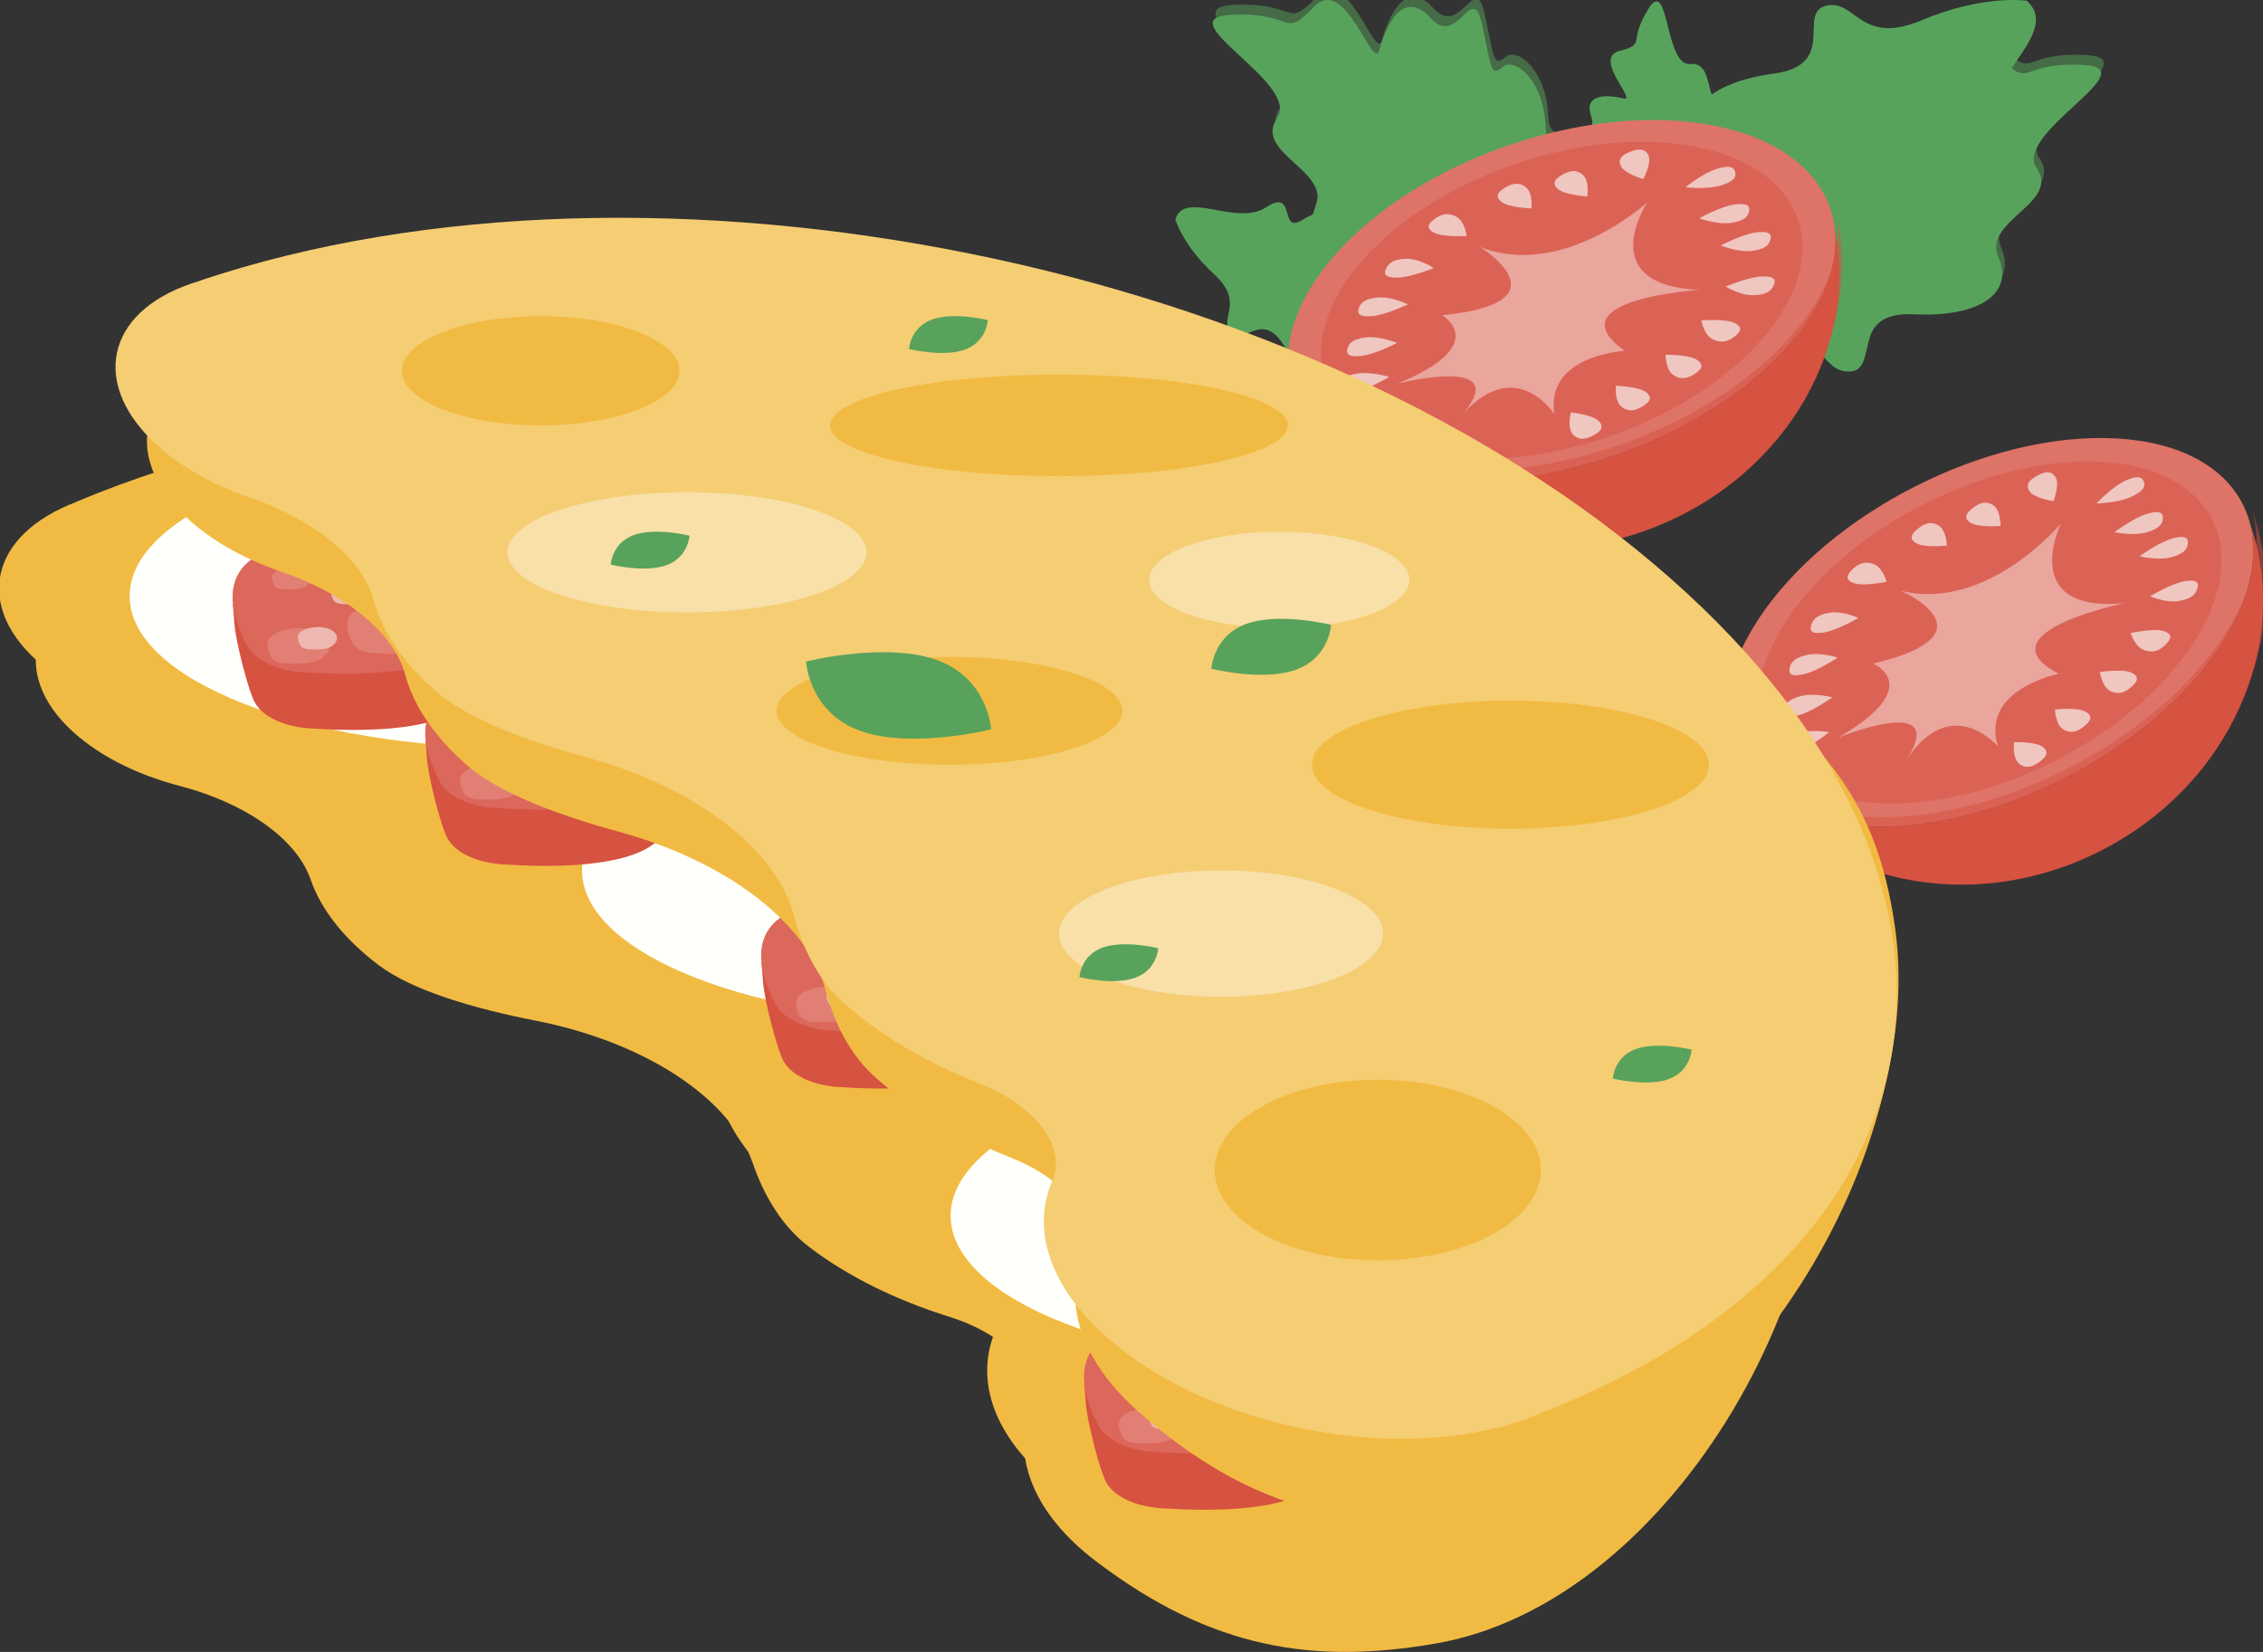 <?xml version="1.0" encoding="UTF-8" standalone="no"?>
<!-- Created with Inkscape (http://www.inkscape.org/) -->

<svg
   xmlns:dc="http://purl.org/dc/elements/1.1/"
   xmlns:cc="http://creativecommons.org/ns#"
   xmlns:rdf="http://www.w3.org/1999/02/22-rdf-syntax-ns#"
   xmlns:svg="http://www.w3.org/2000/svg"
   xmlns="http://www.w3.org/2000/svg"
   xmlns:sodipodi="http://sodipodi.sourceforge.net/DTD/sodipodi-0.dtd"
   xmlns:inkscape="http://www.inkscape.org/namespaces/inkscape"
   width="25.067mm"
   height="18.298mm"
   viewBox="0 0 25.067 18.298"
   version="1.1"
   id="svg19103"
   inkscape:version="0.92.4 (5da689c313, 2019-01-14)"
   sodipodi:docname="protein3.svg">
  <rect x="0" y="0" width="25.067" height="18.298" fill="#333333" stroke="none"/>
  <defs
     id="defs19097">
    <clipPath
       clipPathUnits="userSpaceOnUse"
       id="clipPath6543">
      <path
         d="M 77.754,87.282 H 135.983 V 47.481 H 77.754 Z"
         id="path6541"
         inkscape:connector-curvature="0" />
    </clipPath>
    <clipPath
       clipPathUnits="userSpaceOnUse"
       id="clipPath5315">
      <path
         d="M 95.31,106.7 H 142.331 V 67.39 H 95.31 Z"
         id="path5313"
         inkscape:connector-curvature="0" />
    </clipPath>
    <clipPath
       clipPathUnits="userSpaceOnUse"
       id="clipPath34416">
      <path
         d="m 340.187,646.979 h 40.215 v -28.085 h -40.215 z"
         id="path34414"
         inkscape:connector-curvature="0" />
    </clipPath>
    <clipPath
       clipPathUnits="userSpaceOnUse"
       id="clipPath34368">
      <path
         d="m 345.241,646.33 h 30.455 v -25.812 h -30.455 z"
         id="path34366"
         inkscape:connector-curvature="0" />
    </clipPath>
    <clipPath
       clipPathUnits="userSpaceOnUse"
       id="clipPath34328">
      <path
         d="m 344.303,647.533 h 32.477 v -21.28 h -32.477 z"
         id="path34326"
         inkscape:connector-curvature="0" />
    </clipPath>
    <clipPath
       clipPathUnits="userSpaceOnUse"
       id="clipPath34312">
      <path
         d="m 333.025,635.34 h 60.832 v -25.585 h -60.832 z"
         id="path34310"
         inkscape:connector-curvature="0" />
    </clipPath>
    <clipPath
       clipPathUnits="userSpaceOnUse"
       id="clipPath34260">
      <path
         d="m 340.889,648.626 h 42.694 v -25.812 h -42.694 z"
         id="path34258"
         inkscape:connector-curvature="0" />
    </clipPath>
    <clipPath
       clipPathUnits="userSpaceOnUse"
       id="clipPath27372">
      <path
         d="m 353.402,550.548 h 10.47 v -13.721 h -10.47 z"
         id="path27370"
         inkscape:connector-curvature="0" />
    </clipPath>
    <clipPath
       clipPathUnits="userSpaceOnUse"
       id="clipPath27340">
      <path
         d="m 331.202,550.096 h 11.512 v -14.205 h -11.512 z"
         id="path27338"
         inkscape:connector-curvature="0" />
    </clipPath>
    <clipPath
       clipPathUnits="userSpaceOnUse"
       id="clipPath27308">
      <path
         d="m 347.525,532.333 h 3.776 v -8.849 h -3.776 z"
         id="path27306"
         inkscape:connector-curvature="0" />
    </clipPath>
    <clipPath
       clipPathUnits="userSpaceOnUse"
       id="clipPath27288">
      <path
         d="m 330.355,530.824 h 1.178 v -7.559 h -1.178 z"
         id="path27286"
         inkscape:connector-curvature="0" />
    </clipPath>
    <clipPath
       clipPathUnits="userSpaceOnUse"
       id="clipPath27264">
      <path
         d="m 330.355,534.001 h 20.946 v -3.49 h -20.946 z"
         id="path27262"
         inkscape:connector-curvature="0" />
    </clipPath>
    <clipPath
       clipPathUnits="userSpaceOnUse"
       id="clipPath33500">
      <path
         d="m 327.583,369.038 h 21.742 v -15.963 h -21.742 z"
         id="path33498"
         inkscape:connector-curvature="0" />
    </clipPath>
    <clipPath
       clipPathUnits="userSpaceOnUse"
       id="clipPath33476">
      <path
         d="m 345.918,373.712 h 9.891 v -7.295 h -9.891 z"
         id="path33474"
         inkscape:connector-curvature="0" />
    </clipPath>
    <clipPath
       clipPathUnits="userSpaceOnUse"
       id="clipPath33452">
      <path
         d="m 347.456,373.422 h 11.884 v -6.985 h -11.884 z"
         id="path33450"
         inkscape:connector-curvature="0" />
    </clipPath>
    <clipPath
       clipPathUnits="userSpaceOnUse"
       id="clipPath33320">
      <path
         d="m 351.812,341.859 h 15.15 v -8.654 h -15.15 z"
         id="path33318"
         inkscape:connector-curvature="0" />
    </clipPath>
    <clipPath
       clipPathUnits="userSpaceOnUse"
       id="clipPath33120">
      <path
         d="m 331.997,352.471 h 12.777 v -11.597 h -12.777 z"
         id="path33118"
         inkscape:connector-curvature="0" />
    </clipPath>
    <clipPath
       clipPathUnits="userSpaceOnUse"
       id="clipPath32968">
      <path
         d="m 319.823,336.044 h 15.717 v -6.31 h -15.717 z"
         id="path32966"
         inkscape:connector-curvature="0" />
    </clipPath>
    <clipPath
       clipPathUnits="userSpaceOnUse"
       id="clipPath32900">
      <path
         d="m 297.013,350.638 h 31.642 V 331.24 h -31.642 z"
         id="path32898"
         inkscape:connector-curvature="0" />
    </clipPath>
    <clipPath
       clipPathUnits="userSpaceOnUse"
       id="clipPath32880">
      <path
         d="m 326.381,362.045 h 28.64 v -20.334 h -28.64 z"
         id="path32878"
         inkscape:connector-curvature="0" />
    </clipPath>
    <clipPath
       clipPathUnits="userSpaceOnUse"
       id="clipPath32860">
      <path
         d="m 303.858,359.505 h 28.641 V 339.17 h -28.641 z"
         id="path32858"
         inkscape:connector-curvature="0" />
    </clipPath>
    <clipPath
       clipPathUnits="userSpaceOnUse"
       id="clipPath32836">
      <path
         d="m 318.854,366.609 h 28.64 v -20.334 h -28.64 z"
         id="path32834"
         inkscape:connector-curvature="0" />
    </clipPath>
    <clipPath
       clipPathUnits="userSpaceOnUse"
       id="clipPath32816">
      <path
         d="m 335.714,350.594 h 24.282 v -20.335 h -24.282 z"
         id="path32814"
         inkscape:connector-curvature="0" />
    </clipPath>
    <clipPath
       clipPathUnits="userSpaceOnUse"
       id="clipPath32800">
      <path
         d="m 315.51,343.05 h 28.64 v -20.335 h -28.64 z"
         id="path32798"
         inkscape:connector-curvature="0" />
    </clipPath>
    <clipPath
       clipPathUnits="userSpaceOnUse"
       id="clipPath32744">
      <path
         d="m 395.975,405.397 h 9.965 v -5.453 h -9.965 z"
         id="path32742"
         inkscape:connector-curvature="0" />
    </clipPath>
    <clipPath
       clipPathUnits="userSpaceOnUse"
       id="clipPath32704">
      <path
         d="m 406.559,379.223 h 3.19 v -22.004 h -3.19 z"
         id="path32702"
         inkscape:connector-curvature="0" />
    </clipPath>
    <clipPath
       clipPathUnits="userSpaceOnUse"
       id="clipPath32688">
      <path
         d="m 406.559,379.223 h 3.19 v -4.422 h -3.19 z"
         id="path32686"
         inkscape:connector-curvature="0" />
    </clipPath>
    <clipPath
       clipPathUnits="userSpaceOnUse"
       id="clipPath32660">
      <path
         d="m 401.927,402.503 h 8.229 v -49.741 h -8.229 z"
         id="path32658"
         inkscape:connector-curvature="0" />
    </clipPath>
    <clipPath
       clipPathUnits="userSpaceOnUse"
       id="clipPath27764">
      <path
         d="m 357.856,264.787 h 4.138 v -3.097 h -4.138 z"
         id="path27762"
         inkscape:connector-curvature="0" />
    </clipPath>
    <clipPath
       clipPathUnits="userSpaceOnUse"
       id="clipPath27744">
      <path
         d="m 369.373,257.671 h 4.176 v -2.892 h -4.176 z"
         id="path27742"
         inkscape:connector-curvature="0" />
    </clipPath>
    <clipPath
       clipPathUnits="userSpaceOnUse"
       id="clipPath27724">
      <path
         d="m 376.253,255.06 h 4.058 v -3.38 h -4.058 z"
         id="path27722"
         inkscape:connector-curvature="0" />
    </clipPath>
    <clipPath
       clipPathUnits="userSpaceOnUse"
       id="clipPath27704">
      <path
         d="m 342.638,269.956 h 4.175 v -2.893 h -4.175 z"
         id="path27702"
         inkscape:connector-curvature="0" />
    </clipPath>
    <clipPath
       clipPathUnits="userSpaceOnUse"
       id="clipPath27684">
      <path
         d="m 347.763,267.785 h 4.176 v -2.893 h -4.176 z"
         id="path27682"
         inkscape:connector-curvature="0" />
    </clipPath>
    <clipPath
       clipPathUnits="userSpaceOnUse"
       id="clipPath27664">
      <path
         d="m 342.638,259.802 h 4.175 v -2.893 h -4.175 z"
         id="path27662"
         inkscape:connector-curvature="0" />
    </clipPath>
    <clipPath
       clipPathUnits="userSpaceOnUse"
       id="clipPath27608">
      <path
         d="m 374.166,261.517 h 4.175 v -2.893 h -4.175 z"
         id="path27606"
         inkscape:connector-curvature="0" />
    </clipPath>
    <clipPath
       clipPathUnits="userSpaceOnUse"
       id="clipPath27588">
      <path
         d="m 362.746,248.185 h 4.176 v -2.893 h -4.176 z"
         id="path27586"
         inkscape:connector-curvature="0" />
    </clipPath>
    <clipPath
       clipPathUnits="userSpaceOnUse"
       id="clipPath23556">
      <path
         d="M 85.672,632.28 H 97.194 V 619.464 H 85.672 Z"
         id="path23554"
         inkscape:connector-curvature="0" />
    </clipPath>
    <clipPath
       clipPathUnits="userSpaceOnUse"
       id="clipPath23644">
      <path
         d="M 83.038,547.144 H 131.722 V 519.037 H 83.038 Z"
         id="path23642"
         inkscape:connector-curvature="0" />
    </clipPath>
    <clipPath
       clipPathUnits="userSpaceOnUse"
       id="clipPath23624">
      <path
         d="m 105.868,578.12 h 34.121 v -42.939 h -34.121 z"
         id="path23622"
         inkscape:connector-curvature="0" />
    </clipPath>
    <clipPath
       clipPathUnits="userSpaceOnUse"
       id="clipPath28424">
      <path
         d="m 88.672,494.851 h 54.883 v -38.59 H 88.672 Z"
         id="path28422"
         inkscape:connector-curvature="0" />
    </clipPath>
    <clipPath
       clipPathUnits="userSpaceOnUse"
       id="clipPath28364">
      <path
         d="m 91.349,486.769 h 8.201 v -5.645 h -8.201 z"
         id="path28362"
         inkscape:connector-curvature="0" />
    </clipPath>
    <clipPath
       clipPathUnits="userSpaceOnUse"
       id="clipPath28304">
      <path
         d="m 97.399,482.502 h 8.201 v -5.645 h -8.201 z"
         id="path28302"
         inkscape:connector-curvature="0" />
    </clipPath>
    <clipPath
       clipPathUnits="userSpaceOnUse"
       id="clipPath28244">
      <path
         d="m 107.948,475.512 h 8.2 v -5.645 h -8.2 z"
         id="path28242"
         inkscape:connector-curvature="0" />
    </clipPath>
    <clipPath
       clipPathUnits="userSpaceOnUse"
       id="clipPath28184">
      <path
         d="m 118.082,462.285 h 8.201 v -5.644 h -8.201 z"
         id="path28182"
         inkscape:connector-curvature="0" />
    </clipPath>
    <clipPath
       clipPathUnits="userSpaceOnUse"
       id="clipPath28148">
      <path
         d="M 85.185,489.09 H 141.213 V 452.173 H 85.185 Z"
         id="path28146"
         inkscape:connector-curvature="0" />
    </clipPath>
    <clipPath
       clipPathUnits="userSpaceOnUse"
       id="clipPath28056">
      <path
         d="m 138.877,487.657 h 16.214 v -11.388 h -16.214 z"
         id="path28054"
         inkscape:connector-curvature="0" />
    </clipPath>
    <clipPath
       clipPathUnits="userSpaceOnUse"
       id="clipPath27960">
      <path
         d="m 124.894,496.926 h 16.89 v -10.123 h -16.89 z"
         id="path27958"
         inkscape:connector-curvature="0" />
    </clipPath>
    <clipPath
       clipPathUnits="userSpaceOnUse"
       id="clipPath27936">
      <path
         d="m 130.185,493.095 h 2.41 v -3.79 h -2.41 z"
         id="path27934"
         inkscape:connector-curvature="0" />
    </clipPath>
    <clipPath
       clipPathUnits="userSpaceOnUse"
       id="clipPath27916">
      <path
         d="m 129.885,493.875 h 5.072 v -2.356 h -5.072 z"
         id="path27914"
         inkscape:connector-curvature="0" />
    </clipPath>
    <clipPath
       clipPathUnits="userSpaceOnUse"
       id="clipPath27888">
      <path
         d="m 122.121,504.037 h 14.29 V 493.95 h -14.29 z"
         id="path27886"
         inkscape:connector-curvature="0" />
    </clipPath>
    <clipPath
       clipPathUnits="userSpaceOnUse"
       id="clipPath27868">
      <path
         d="m 135.707,502.465 h 14.289 v -10.087 h -14.289 z"
         id="path27866"
         inkscape:connector-curvature="0" />
    </clipPath>
    <clipPath
       clipPathUnits="userSpaceOnUse"
       id="clipPath27844">
      <path
         d="m 133.969,502.1 h 4.811 v -8.821 h -4.811 z"
         id="path27842"
         inkscape:connector-curvature="0" />
    </clipPath>
  </defs>
  <sodipodi:namedview
     id="base"
     pagecolor="#ffffff"
     bordercolor="#666666"
     borderopacity="1.0"
     inkscape:pageopacity="0.0"
     inkscape:pageshadow="2"
     inkscape:zoom="7.9195959"
     inkscape:cx="41.930847"
     inkscape:cy="27.963462"
     inkscape:document-units="mm"
     inkscape:current-layer="layer1"
     showgrid="false"
     inkscape:window-width="1920"
     inkscape:window-height="1017"
     inkscape:window-x="1912"
     inkscape:window-y="-8"
     inkscape:window-maximized="1" />
  <g
     inkscape:label="Layer 1"
     inkscape:groupmode="layer"
     id="layer1"
     transform="translate(10.551,-238.365)">
    <g
       id="g27834"
       transform="matrix(0.353,0,0,-0.353,7.941,241.907)">
      <path
         d="M 0,0 C 0,0 0.626,0.562 0.989,1.79 1.353,3.018 2.115,2.497 2.368,3.02 2.622,3.542 1.332,3.55 1.991,4.616 2.65,5.683 2.572,6.49 1.806,6.561 1.041,6.631 1.468,8.102 0.656,8.024 -0.157,7.946 -0.004,10.819 -0.663,9.753 -1.322,8.687 -0.706,8.663 -1.565,8.437 -2.425,8.211 -0.983,6.832 -1.445,6.945 -1.907,7.059 -2.714,7.117 -2.455,6.384 -2.195,5.65 -3.457,6.026 -2.847,5.484 -2.236,4.942 -1.98,4.837 -2.286,4.727 -2.592,4.615 -2.428,3.899 -1.69,3.462 -0.953,3.024 -2.509,2.866 -1.557,2.311 -0.604,1.756 -0.952,-0.141 0,0"
         style="fill:#58a35c;fill-opacity:1;fill-rule:nonzero;stroke:none"
         id="path27836"
         inkscape:connector-curvature="0" />
    </g>
    <g
       transform="matrix(0.353,0,0,-0.353,-40.196,416.18)"
       id="g27838">
      <g
         id="g27840" />
      <g
         id="g27852">
        <g
           clip-path="url(#clipPath27844)"
           id="g27850"
           style="opacity:0.5">
          <g
             transform="translate(136.629,493.285)"
             id="g27848">
            <path
               d="M 0,0 C 0,0 0.552,0.497 0.873,1.58 1.193,2.663 1.865,2.204 2.089,2.664 2.313,3.125 1.175,3.133 1.757,4.073 2.338,5.015 2.269,5.727 1.593,5.789 0.918,5.852 1.295,7.148 0.578,7.08 -0.139,7.012 -0.004,9.546 -0.585,8.605 -1.167,7.665 -0.623,7.644 -1.381,7.444 -2.14,7.245 -0.867,6.028 -1.275,6.128 -1.683,6.229 -2.395,6.279 -2.166,5.633 -1.937,4.986 -3.05,5.317 -2.512,4.84 -1.974,4.361 -1.747,4.269 -2.017,4.171 -2.287,4.072 -2.143,3.441 -1.492,3.055 -0.841,2.669 -2.214,2.529 -1.374,2.039 -0.533,1.55 -0.84,-0.124 0,0"
               style="fill:#58a35c;fill-opacity:1;fill-rule:nonzero;stroke:none"
               id="path27846"
               inkscape:connector-curvature="0" />
          </g>
        </g>
      </g>
    </g>
    <g
       id="g27854"
       transform="matrix(0.353,0,0,-0.353,11.899,238.373)">
      <path
         d="m 0,0 c 0,0 -1.364,0.203 -3.302,-0.614 -1.937,-0.817 -2.066,0.68 -2.993,0.458 -0.928,-0.224 0.399,-1.853 -1.64,-2.131 -2.039,-0.277 -2.985,-1.214 -2.28,-2.249 0.705,-1.035 -1.608,-2.024 -0.666,-2.964 0.942,-0.94 -2.869,-3.729 -0.83,-3.45 2.039,0.277 1.429,1.077 2.608,0.231 1.18,-0.845 1.436,2.397 1.772,1.698 0.335,-0.698 1.099,-1.773 1.762,-0.686 0.662,1.087 1.493,-0.889 1.549,0.44 0.056,1.33 -0.076,1.761 0.382,1.492 0.459,-0.271 1.199,0.678 0.99,2.059 -0.209,1.382 1.607,-0.411 1.325,1.362 C -1.605,-2.58 1.167,-1.051 0,0"
         style="fill:#58a35c;fill-opacity:1;fill-rule:nonzero;stroke:none"
         id="path27856"
         inkscape:connector-curvature="0" />
    </g>
    <g
       id="g27858"
       transform="matrix(0.353,0,0,-0.353,7.744,242.128)">
      <path
         d="m 0,0 c 0,0 1.304,-0.448 3.359,0 2.056,0.449 1.906,-1.047 2.858,-0.997 0.953,0.05 -0.05,1.894 2.006,1.795 2.055,-0.1 3.158,0.647 2.657,1.794 -0.502,1.146 1.955,1.695 1.203,2.792 -0.752,1.096 3.51,3.139 1.454,3.239 C 11.481,8.724 11.933,7.826 10.93,8.873 9.927,9.92 9.075,6.779 8.875,7.526 8.674,8.274 8.123,9.471 7.27,8.523 6.418,7.577 5.966,9.67 5.666,8.374 5.365,7.078 5.415,6.63 5.014,6.979 4.613,7.327 3.71,6.53 3.66,5.134 3.61,3.738 2.156,5.832 2.106,4.038 2.056,2.243 -0.953,1.246 0,0"
         style="fill:#58a35c;fill-opacity:1;fill-rule:nonzero;stroke:none"
         id="path27860"
         inkscape:connector-curvature="0" />
    </g>
    <g
       transform="matrix(0.353,0,0,-0.353,-40.196,416.18)"
       id="g27862">
      <g
         id="g27864" />
      <g
         id="g27876">
        <g
           clip-path="url(#clipPath27868)"
           id="g27874"
           style="opacity:0.5">
          <g
             transform="translate(135.893,493.376)"
             id="g27872">
            <path
               d="m 0,0 c 0,0 1.304,-0.448 3.359,0 2.056,0.449 1.906,-1.047 2.858,-0.997 0.953,0.05 -0.05,1.894 2.006,1.795 2.055,-0.1 3.158,0.647 2.657,1.794 -0.502,1.146 1.955,1.695 1.203,2.792 -0.752,1.096 3.51,3.139 1.454,3.239 C 11.481,8.724 11.933,7.826 10.93,8.873 9.927,9.92 9.075,6.779 8.875,7.526 8.674,8.274 8.123,9.471 7.27,8.523 6.418,7.577 5.966,9.67 5.666,8.374 5.365,7.078 5.415,6.63 5.014,6.979 4.613,7.327 3.71,6.53 3.66,5.134 3.61,3.738 2.156,5.832 2.106,4.038 2.056,2.243 -0.953,1.246 0,0"
               style="fill:#58a35c;fill-opacity:1;fill-rule:nonzero;stroke:none"
               id="path27870"
               inkscape:connector-curvature="0" />
          </g>
        </g>
      </g>
    </g>
    <g
       id="g27878"
       transform="matrix(0.353,0,0,-0.353,7.861,241.573)">
      <path
         d="m 0,0 c 0,0 -1.304,-0.448 -3.359,0 -2.056,0.448 -1.906,-1.047 -2.858,-0.997 -0.953,0.05 0.05,1.894 -2.006,1.795 -2.055,-0.101 -3.158,0.647 -2.657,1.794 0.501,1.146 -1.955,1.695 -1.203,2.791 0.751,1.096 -3.51,3.14 -1.455,3.24 2.056,0.1 1.605,-0.797 2.608,0.249 1.003,1.047 1.855,-2.093 2.055,-1.346 0.201,0.748 0.752,1.945 1.605,0.997 C -6.418,7.576 -5.967,9.67 -5.666,8.374 -5.365,7.078 -5.415,6.63 -5.014,6.979 -4.613,7.327 -3.71,6.529 -3.66,5.134 -3.61,3.738 -2.156,5.832 -2.106,4.037 -2.056,2.243 0.953,1.246 0,0"
         style="fill:#58a35c;fill-opacity:1;fill-rule:nonzero;stroke:none"
         id="path27880"
         inkscape:connector-curvature="0" />
    </g>
    <g
       transform="matrix(0.353,0,0,-0.353,-40.196,416.18)"
       id="g27882">
      <g
         id="g27884" />
      <g
         id="g27896">
        <g
           clip-path="url(#clipPath27888)"
           id="g27894"
           style="opacity:0.5">
          <g
             transform="translate(136.225,494.949)"
             id="g27892">
            <path
               d="m 0,0 c 0,0 -1.304,-0.448 -3.359,0 -2.056,0.448 -1.906,-1.047 -2.858,-0.997 -0.953,0.05 0.05,1.894 -2.006,1.795 -2.055,-0.101 -3.158,0.647 -2.657,1.794 0.501,1.146 -1.955,1.695 -1.203,2.791 0.751,1.096 -3.51,3.14 -1.455,3.24 2.056,0.1 1.605,-0.797 2.608,0.249 1.003,1.047 1.855,-2.093 2.055,-1.346 0.201,0.748 0.752,1.945 1.605,0.997 C -6.418,7.576 -5.967,9.67 -5.666,8.374 -5.365,7.078 -5.415,6.63 -5.014,6.979 -4.613,7.327 -3.71,6.529 -3.66,5.134 -3.61,3.738 -2.156,5.832 -2.106,4.037 -2.056,2.243 0.953,1.246 0,0"
               style="fill:#58a35c;fill-opacity:1;fill-rule:nonzero;stroke:none"
               id="path27890"
               inkscape:connector-curvature="0" />
          </g>
        </g>
      </g>
    </g>
    <g
       id="g27898"
       transform="matrix(0.353,0,0,-0.353,2.951,244.089)">
      <path
         d="m 0,0 c 0,0 1.304,-0.448 3.359,0 2.056,0.448 1.905,-1.047 2.858,-0.997 0.952,0.05 -0.05,1.894 2.006,1.795 2.055,-0.101 3.158,0.647 2.657,1.794 -0.502,1.146 1.955,1.695 1.203,2.791 -0.752,1.096 3.51,3.14 1.454,3.24 C 11.481,8.723 11.933,7.825 10.93,8.872 9.927,9.919 9.075,6.779 8.875,7.526 8.674,8.274 8.122,9.471 7.27,8.523 6.417,7.576 5.966,9.67 5.666,8.374 5.365,7.078 5.415,6.629 5.014,6.979 4.613,7.327 3.71,6.529 3.66,5.134 3.61,3.738 2.156,5.832 2.105,4.037 2.056,2.243 -0.953,1.246 0,0"
         style="fill:#58a35c;fill-opacity:1;fill-rule:nonzero;stroke:none"
         id="path27900"
         inkscape:connector-curvature="0" />
    </g>
    <g
       id="g27902"
       transform="matrix(0.353,0,0,-0.353,2.468,240.794)">
      <path
         d="m 0,0 c 0,0 0.239,-0.831 1.215,-1.723 0.976,-0.891 0.146,-1.355 0.516,-1.826 0.371,-0.47 0.965,0.711 1.657,-0.379 0.692,-1.09 1.478,-1.384 1.892,-0.713 0.413,0.672 1.586,-0.389 1.883,0.393 0.296,0.782 2.898,-0.664 2.206,0.427 -0.692,1.09 -0.994,0.533 -0.813,1.426 0.18,0.893 -1.758,0.194 -1.442,0.567 0.315,0.374 0.736,1.089 -0.063,1.183 C 6.251,-0.55 7.174,0.438 6.393,0.124 5.612,-0.19 5.397,-0.379 5.433,-0.047 5.469,0.285 4.729,0.459 3.987,-0.02 3.245,-0.499 3.805,1.004 2.856,0.38 1.907,-0.243 0.302,0.938 0,0"
         style="fill:#58a35c;fill-opacity:1;fill-rule:nonzero;stroke:none"
         id="path27904"
         inkscape:connector-curvature="0" />
    </g>
    <g
       id="g27906"
       transform="matrix(0.353,0,0,-0.353,6.894,242.706)">
      <path
         d="m 0,0 c 1.4,0.511 1.474,1.885 1.474,1.885 0,0 -2.198,0.547 -3.599,0.036 -1.4,-0.51 -1.474,-1.885 -1.474,-1.885 0,0 2.198,-0.546 3.599,-0.036"
         style="fill:#58a25b;fill-opacity:1;fill-rule:nonzero;stroke:none"
         id="path27908"
         inkscape:connector-curvature="0" />
    </g>
    <g
       transform="matrix(0.353,0,0,-0.353,-40.196,416.18)"
       id="g27910">
      <g
         id="g27912" />
      <g
         id="g27924">
        <g
           clip-path="url(#clipPath27916)"
           id="g27922"
           style="opacity:0.5">
          <g
             transform="translate(133.483,491.736)"
             id="g27920">
            <path
               d="m 0,0 c 1.4,0.511 1.474,1.885 1.474,1.885 0,0 -2.198,0.547 -3.599,0.036 -1.4,-0.51 -1.474,-1.885 -1.474,-1.885 0,0 2.198,-0.546 3.599,-0.036"
               style="fill:#58a35c;fill-opacity:1;fill-rule:nonzero;stroke:none"
               id="path27918"
               inkscape:connector-curvature="0" />
          </g>
        </g>
      </g>
    </g>
    <g
       id="g27926"
       transform="matrix(0.353,0,0,-0.353,6.537,242.854)">
      <path
         d="m 0,0 c 0.411,1.046 -0.336,1.777 -0.336,1.777 0,0 -1.415,-0.965 -1.827,-2.012 -0.412,-1.046 0.336,-1.778 0.336,-1.778 0,0 1.415,0.966 1.827,2.013"
         style="fill:#58a25b;fill-opacity:1;fill-rule:nonzero;stroke:none"
         id="path27928"
         inkscape:connector-curvature="0" />
    </g>
    <g
       transform="matrix(0.353,0,0,-0.353,-40.196,416.18)"
       id="g27930">
      <g
         id="g27932" />
      <g
         id="g27944">
        <g
           clip-path="url(#clipPath27936)"
           id="g27942"
           style="opacity:0.5">
          <g
             transform="translate(132.471,491.318)"
             id="g27940">
            <path
               d="m 0,0 c 0.411,1.046 -0.336,1.777 -0.336,1.777 0,0 -1.415,-0.965 -1.827,-2.012 -0.412,-1.046 0.336,-1.778 0.336,-1.778 0,0 1.415,0.966 1.827,2.013"
               style="fill:#58a35c;fill-opacity:1;fill-rule:nonzero;stroke:none"
               id="path27938"
               inkscape:connector-curvature="0" />
          </g>
        </g>
      </g>
    </g>
    <g
       id="g27946"
       transform="matrix(0.353,0,0,-0.353,9.267,242.185)">
      <path
         d="m 0,0 c -2.639,-3.028 -7.974,-4.857 -11.916,-4.087 -3.942,0.772 -4.998,3.852 -2.359,6.88 2.639,3.028 7.974,4.857 11.916,4.086 C 1.583,6.108 2.639,3.028 0,0"
         style="fill:#de7367;fill-opacity:1;fill-rule:nonzero;stroke:none"
         id="path27948"
         inkscape:connector-curvature="0" />
    </g>
    <g
       id="g27950"
       transform="matrix(0.353,0,0,-0.353,9.267,242.185)">
      <path
         d="m 0,0 c -2.639,-3.028 -7.974,-4.857 -11.916,-4.087 -1.678,0.329 -2.832,1.077 -3.401,2.061 1.775,-3.618 6.346,-5.334 10.673,-3.85 4.328,1.484 6.883,5.644 6.065,9.59 C 1.575,2.588 1.124,1.289 0,0"
         style="fill:#d65241;fill-opacity:1;fill-rule:nonzero;stroke:none"
         id="path27952"
         inkscape:connector-curvature="0" />
    </g>
    <g
       transform="matrix(0.353,0,0,-0.353,-40.196,416.18)"
       id="g27954">
      <g
         id="g27956" />
      <g
         id="g27968">
        <g
           clip-path="url(#clipPath27960)"
           id="g27966"
           style="opacity:0.5">
          <g
             transform="translate(140.211,493.212)"
             id="g27964">
            <path
               d="m 0,0 c -2.639,-3.028 -7.974,-4.857 -11.916,-4.087 -1.678,0.329 -2.832,1.077 -3.401,2.061 1.775,-3.618 6.346,-5.334 10.673,-3.85 4.328,1.484 6.883,5.644 6.065,9.59 C 1.575,2.588 1.124,1.289 0,0"
               style="fill:#d65241;fill-opacity:1;fill-rule:nonzero;stroke:none"
               id="path27962"
               inkscape:connector-curvature="0" />
          </g>
        </g>
      </g>
    </g>
    <g
       id="g27970"
       transform="matrix(0.353,0,0,-0.353,8.964,242.126)">
      <path
         d="m 0,0 c -2.32,-2.663 -7.012,-4.271 -10.479,-3.593 -3.466,0.678 -4.395,3.387 -2.074,6.05 2.32,2.663 7.012,4.272 10.478,3.593 C 1.392,5.372 2.321,2.663 0,0"
         style="fill:#db6356;fill-opacity:1;fill-rule:nonzero;stroke:none"
         id="path27972"
         inkscape:connector-curvature="0" />
    </g>
    <g
       id="g27974"
       transform="matrix(0.353,0,0,-0.353,7.709,240.087)">
      <path
         d="m 0,0 c -0.111,0.237 -0.327,0.211 -0.566,0.119 -0.24,-0.092 -0.412,-0.214 -0.301,-0.451 0.111,-0.237 0.702,-0.408 0.702,-0.408 0,0 0.276,0.504 0.165,0.74"
         style="fill:#f0c6c1;fill-opacity:1;fill-rule:nonzero;stroke:none"
         id="path27976"
         inkscape:connector-curvature="0" />
    </g>
    <g
       id="g27978"
       transform="matrix(0.353,0,0,-0.353,6.982,240.302)">
      <path
         d="m 0,0 c -0.217,0.187 -0.435,0.124 -0.649,0 -0.215,-0.124 -0.345,-0.262 -0.127,-0.448 0.217,-0.187 0.914,-0.228 0.914,-0.228 0,0 0.079,0.49 -0.138,0.676"
         style="fill:#f0c6c1;fill-opacity:1;fill-rule:nonzero;stroke:none"
         id="path27980"
         inkscape:connector-curvature="0" />
    </g>
    <g
       id="g27982"
       transform="matrix(0.353,0,0,-0.353,6.351,240.439)">
      <path
         d="m 0,0 c -0.229,0.18 -0.446,0.112 -0.656,-0.016 -0.211,-0.127 -0.335,-0.265 -0.106,-0.445 0.23,-0.18 0.937,-0.204 0.937,-0.204 0,0 0.054,0.485 -0.175,0.665"
         style="fill:#f0c6c1;fill-opacity:1;fill-rule:nonzero;stroke:none"
         id="path27984"
         inkscape:connector-curvature="0" />
    </g>
    <g
       id="g27986"
       transform="matrix(0.353,0,0,-0.353,5.578,240.764)">
      <path
         d="m 0,0 c -0.279,0.146 -0.489,0.062 -0.679,-0.079 -0.19,-0.14 -0.288,-0.283 -0.009,-0.429 0.279,-0.146 1.02,-0.1 1.02,-0.1 0,0 -0.053,0.462 -0.332,0.608"
         style="fill:#f0c6c1;fill-opacity:1;fill-rule:nonzero;stroke:none"
         id="path27988"
         inkscape:connector-curvature="0" />
    </g>
    <g
       id="g27990"
       transform="matrix(0.353,0,0,-0.353,5.03,241.232)">
      <path
         d="m 0,0 c -0.412,-0.002 -0.56,-0.135 -0.641,-0.298 -0.08,-0.163 -0.063,-0.295 0.349,-0.292 0.412,0.002 1.143,0.301 1.143,0.301 0,0 -0.439,0.292 -0.851,0.289"
         style="fill:#f0c6c1;fill-opacity:1;fill-rule:nonzero;stroke:none"
         id="path27992"
         inkscape:connector-curvature="0" />
    </g>
    <g
       id="g27994"
       transform="matrix(0.353,0,0,-0.353,4.717,241.66)">
      <path
         d="m 0,0 c -0.424,-0.032 -0.555,-0.17 -0.611,-0.332 -0.056,-0.162 -0.017,-0.287 0.407,-0.255 0.425,0.032 1.129,0.371 1.129,0.371 0,0 -0.501,0.248 -0.925,0.216"
         style="fill:#f0c6c1;fill-opacity:1;fill-rule:nonzero;stroke:none"
         id="path27996"
         inkscape:connector-curvature="0" />
    </g>
    <g
       id="g27998"
       transform="matrix(0.353,0,0,-0.353,4.584,242.102)">
      <path
         d="m 0,0 c -0.429,-0.049 -0.549,-0.188 -0.592,-0.349 -0.042,-0.161 0.009,-0.282 0.439,-0.233 0.429,0.048 1.115,0.407 1.115,0.407 0,0 -0.533,0.223 -0.962,0.175"
         style="fill:#f0c6c1;fill-opacity:1;fill-rule:nonzero;stroke:none"
         id="path28000"
         inkscape:connector-curvature="0" />
    </g>
    <g
       id="g28002"
       transform="matrix(0.353,0,0,-0.353,4.477,242.504)">
      <path
         d="m 0,0 c -0.435,-0.075 -0.536,-0.218 -0.554,-0.375 -0.018,-0.157 0.054,-0.27 0.489,-0.194 0.434,0.076 1.084,0.468 1.084,0.468 0,0 -0.585,0.177 -1.019,0.101"
         style="fill:#f0c6c1;fill-opacity:1;fill-rule:nonzero;stroke:none"
         id="path28004"
         inkscape:connector-curvature="0" />
    </g>
    <g
       id="g28006"
       transform="matrix(0.353,0,0,-0.353,8.466,240.235)">
      <path
         d="M 0,0 C 0.432,0.132 0.545,0.04 0.578,-0.105 0.611,-0.25 0.551,-0.394 0.12,-0.524 c -0.432,-0.132 -1.105,-0.055 -1.105,-0.055 0,0 0.553,0.448 0.985,0.579"
         style="fill:#f0c6c1;fill-opacity:1;fill-rule:nonzero;stroke:none"
         id="path28008"
         inkscape:connector-curvature="0" />
    </g>
    <g
       id="g28010"
       transform="matrix(0.353,0,0,-0.353,8.661,240.63)">
      <path
         d="m 0,0 c 0.432,0.06 0.492,-0.058 0.459,-0.218 -0.032,-0.159 -0.145,-0.301 -0.577,-0.36 -0.431,-0.059 -0.986,0.145 -0.986,0.145 0,0 0.672,0.373 1.104,0.433"
         style="fill:#f0c6c1;fill-opacity:1;fill-rule:nonzero;stroke:none"
         id="path28012"
         inkscape:connector-curvature="0" />
    </g>
    <g
       id="g28014"
       transform="matrix(0.353,0,0,-0.353,8.903,240.939)">
      <path
         d="M 0,0 C 0.43,0.051 0.483,-0.069 0.443,-0.229 0.402,-0.391 0.284,-0.53 -0.146,-0.581 c -0.43,-0.05 -0.967,0.169 -0.967,0.169 0,0 0.683,0.362 1.113,0.412"
         style="fill:#f0c6c1;fill-opacity:1;fill-rule:nonzero;stroke:none"
         id="path28016"
         inkscape:connector-curvature="0" />
    </g>
    <g
       id="g28018"
       transform="matrix(0.353,0,0,-0.353,8.967,241.427)">
      <path
         d="M 0,0 C 0.416,0.011 0.438,-0.12 0.364,-0.282 0.29,-0.445 0.146,-0.58 -0.269,-0.59 c -0.415,-0.011 -0.871,0.271 -0.871,0.271 0,0 0.724,0.309 1.14,0.319"
         style="fill:#f0c6c1;fill-opacity:1;fill-rule:nonzero;stroke:none"
         id="path28020"
         inkscape:connector-curvature="0" />
    </g>
    <g
       id="g28022"
       transform="matrix(0.353,0,0,-0.353,8.66,241.942)">
      <path
         d="m 0,0 c 0.288,-0.14 0.195,-0.283 0.01,-0.426 -0.186,-0.142 -0.394,-0.229 -0.682,-0.09 -0.288,0.139 -0.362,0.595 -0.362,0.595 0,0 0.746,0.061 1.034,-0.079"
         style="fill:#f0c6c1;fill-opacity:1;fill-rule:nonzero;stroke:none"
         id="path28024"
         inkscape:connector-curvature="0" />
    </g>
    <g
       id="g28026"
       transform="matrix(0.353,0,0,-0.353,8.244,242.35)">
      <path
         d="m 0,0 c 0.253,-0.164 0.14,-0.306 -0.061,-0.439 -0.202,-0.133 -0.416,-0.208 -0.668,-0.044 -0.253,0.164 -0.248,0.639 -0.248,0.639 0,0 0.724,0.009 0.977,-0.156"
         style="fill:#f0c6c1;fill-opacity:1;fill-rule:nonzero;stroke:none"
         id="path28028"
         inkscape:connector-curvature="0" />
    </g>
    <g
       id="g28030"
       transform="matrix(0.353,0,0,-0.353,7.68,242.708)">
      <path
         d="m 0,0 c 0.232,-0.178 0.109,-0.317 -0.1,-0.445 -0.21,-0.128 -0.426,-0.197 -0.658,-0.019 -0.232,0.178 -0.183,0.662 -0.183,0.662 0,0 0.709,-0.02 0.941,-0.198"
         style="fill:#f0c6c1;fill-opacity:1;fill-rule:nonzero;stroke:none"
         id="path28032"
         inkscape:connector-curvature="0" />
    </g>
    <g
       id="g28034"
       transform="matrix(0.353,0,0,-0.353,7.157,243.028)">
      <path
         d="m 0,0 c 0.195,-0.199 0.054,-0.334 -0.167,-0.452 -0.221,-0.117 -0.44,-0.173 -0.635,0.026 -0.195,0.199 -0.071,0.695 -0.071,0.695 0,0 0.678,-0.071 0.873,-0.269"
         style="fill:#f0c6c1;fill-opacity:1;fill-rule:nonzero;stroke:none"
         id="path28036"
         inkscape:connector-curvature="0" />
    </g>
    <g
       id="g28038"
       transform="matrix(0.353,0,0,-0.353,5.659,242.944)">
      <path
         d="m 0,0 c 1.539,1.854 -2.066,0.936 -2.066,0.936 2.982,1.216 1.401,2.145 1.401,2.145 4.022,0.394 1.184,2.143 1.184,2.143 2.6,-1.027 5.253,1.4 5.253,1.4 0,0 -1.731,-2.606 1.64,-2.749 0,0 -4.617,-0.29 -2.352,-1.914 0,0 -2.504,-0.13 -2.203,-1.988 0,0 -1.188,1.854 -2.857,0.027"
         style="fill:#eaa59d;fill-opacity:1;fill-rule:nonzero;stroke:none"
         id="path28040"
         inkscape:connector-curvature="0" />
    </g>
    <g
       id="g28042"
       transform="matrix(0.353,0,0,-0.353,14.05,245.512)">
      <path
         d="m 0,0 c -2.196,-3.363 -7.229,-5.91 -11.239,-5.689 -4.011,0.22 -5.481,3.126 -3.285,6.489 2.197,3.362 7.229,5.91 11.239,5.689 C 0.726,6.268 2.197,3.363 0,0"
         style="fill:#de7367;fill-opacity:1;fill-rule:nonzero;stroke:none"
         id="path28044"
         inkscape:connector-curvature="0" />
    </g>
    <g
       id="g28046"
       transform="matrix(0.353,0,0,-0.353,14.05,245.512)">
      <path
         d="m 0,0 c -2.196,-3.363 -7.229,-5.91 -11.239,-5.689 -1.708,0.094 -2.953,0.675 -3.653,1.572 2.257,-3.339 7.021,-4.408 11.102,-2.343 C 0.292,-4.394 2.25,0.079 0.896,3.874 1.204,2.78 0.936,1.432 0,0"
         style="fill:#d65241;fill-opacity:1;fill-rule:nonzero;stroke:none"
         id="path28048"
         inkscape:connector-curvature="0" />
    </g>
    <g
       transform="matrix(0.353,0,0,-0.353,-40.196,416.18)"
       id="g28050">
      <g
         id="g28052" />
      <g
         id="g28064">
        <g
           clip-path="url(#clipPath28056)"
           id="g28062"
           style="opacity:0.5">
          <g
             transform="translate(153.769,483.782)"
             id="g28060">
            <path
               d="m 0,0 c -2.196,-3.363 -7.229,-5.91 -11.239,-5.689 -1.708,0.094 -2.953,0.675 -3.653,1.572 2.257,-3.339 7.021,-4.408 11.102,-2.343 C 0.292,-4.394 2.25,0.079 0.896,3.874 1.204,2.78 0.936,1.432 0,0"
               style="fill:#d65241;fill-opacity:1;fill-rule:nonzero;stroke:none"
               id="path28058"
               inkscape:connector-curvature="0" />
          </g>
        </g>
      </g>
    </g>
    <g
       id="g28066"
       transform="matrix(0.353,0,0,-0.353,13.741,245.495)">
      <path
         d="m 0,0 c -1.932,-2.957 -6.357,-5.197 -9.884,-5.003 -3.527,0.194 -4.82,2.749 -2.888,5.706 1.931,2.958 6.356,5.197 9.883,5.004 C 0.638,5.513 1.932,2.958 0,0"
         style="fill:#db6356;fill-opacity:1;fill-rule:nonzero;stroke:none"
         id="path28068"
         inkscape:connector-curvature="0" />
    </g>
    <g
       id="g28070"
       transform="matrix(0.353,0,0,-0.353,12.217,243.649)">
      <path
         d="m 0,0 c -0.143,0.22 -0.353,0.163 -0.578,0.039 -0.224,-0.124 -0.377,-0.268 -0.234,-0.487 0.142,-0.22 0.751,-0.308 0.751,-0.308 0,0 0.204,0.536 0.061,0.756"
         style="fill:#f0c6c1;fill-opacity:1;fill-rule:nonzero;stroke:none"
         id="path28072"
         inkscape:connector-curvature="0" />
    </g>
    <g
       id="g28074"
       transform="matrix(0.353,0,0,-0.353,11.527,243.961)">
      <path
         d="M 0,0 C -0.241,0.154 -0.448,0.062 -0.643,-0.091 -0.838,-0.243 -0.948,-0.397 -0.708,-0.552 -0.466,-0.707 0.23,-0.65 0.23,-0.65 0.23,-0.65 0.241,-0.155 0,0"
         style="fill:#f0c6c1;fill-opacity:1;fill-rule:nonzero;stroke:none"
         id="path28076"
         inkscape:connector-curvature="0" />
    </g>
    <g
       id="g28078"
       transform="matrix(0.353,0,0,-0.353,10.921,244.185)">
      <path
         d="m 0,0 c -0.252,0.146 -0.457,0.05 -0.648,-0.105 -0.19,-0.155 -0.295,-0.31 -0.043,-0.456 0.252,-0.146 0.956,-0.073 0.956,-0.073 0,0 -0.013,0.488 -0.265,0.634"
         style="fill:#f0c6c1;fill-opacity:1;fill-rule:nonzero;stroke:none"
         id="path28080"
         inkscape:connector-curvature="0" />
    </g>
    <g
       id="g28082"
       transform="matrix(0.353,0,0,-0.353,10.201,244.613)">
      <path
         d="m 0,0 c -0.296,0.106 -0.493,-0.006 -0.662,-0.171 -0.169,-0.166 -0.246,-0.32 0.051,-0.427 0.297,-0.106 1.024,0.041 1.024,0.041 0,0 -0.116,0.451 -0.413,0.557"
         style="fill:#f0c6c1;fill-opacity:1;fill-rule:nonzero;stroke:none"
         id="path28084"
         inkscape:connector-curvature="0" />
    </g>
    <g
       id="g28086"
       transform="matrix(0.353,0,0,-0.353,9.722,245.151)">
      <path
         d="M 0,0 C -0.407,-0.059 -0.536,-0.211 -0.593,-0.383 -0.65,-0.556 -0.615,-0.684 -0.208,-0.625 0.2,-0.565 0.883,-0.169 0.883,-0.169 0.883,-0.169 0.408,0.06 0,0"
         style="fill:#f0c6c1;fill-opacity:1;fill-rule:nonzero;stroke:none"
         id="path28088"
         inkscape:connector-curvature="0" />
    </g>
    <g
       id="g28090"
       transform="matrix(0.353,0,0,-0.353,9.47,245.619)">
      <path
         d="m 0,0 c -0.416,-0.09 -0.526,-0.244 -0.559,-0.412 -0.033,-0.169 0.023,-0.287 0.438,-0.196 0.416,0.089 1.067,0.522 1.067,0.522 0,0 -0.53,0.177 -0.946,0.086"
         style="fill:#f0c6c1;fill-opacity:1;fill-rule:nonzero;stroke:none"
         id="path28092"
         inkscape:connector-curvature="0" />
    </g>
    <g
       id="g28094"
       transform="matrix(0.353,0,0,-0.353,9.4,246.075)">
      <path
         d="m 0,0 c -0.418,-0.107 -0.518,-0.263 -0.538,-0.428 -0.02,-0.165 0.048,-0.277 0.467,-0.17 0.418,0.107 1.049,0.558 1.049,0.558 0,0 -0.56,0.146 -0.978,0.04"
         style="fill:#f0c6c1;fill-opacity:1;fill-rule:nonzero;stroke:none"
         id="path28096"
         inkscape:connector-curvature="0" />
    </g>
    <g
       id="g28098"
       transform="matrix(0.353,0,0,-0.353,9.35,246.488)">
      <path
         d="M 0,0 C -0.42,-0.136 -0.501,-0.291 -0.497,-0.449 -0.493,-0.607 -0.406,-0.708 0.014,-0.573 0.434,-0.438 1.023,0.04 1.023,0.04 1.023,0.04 0.42,0.135 0,0"
         style="fill:#f0c6c1;fill-opacity:1;fill-rule:nonzero;stroke:none"
         id="path28100"
         inkscape:connector-curvature="0" />
    </g>
    <g
       id="g28102"
       transform="matrix(0.353,0,0,-0.353,12.988,243.691)">
      <path
         d="M 0,0 C 0.41,0.189 0.534,0.114 0.587,-0.024 0.639,-0.164 0.6,-0.314 0.19,-0.504 -0.219,-0.693 -0.896,-0.71 -0.896,-0.71 c 0,0 0.486,0.521 0.896,0.71"
         style="fill:#f0c6c1;fill-opacity:1;fill-rule:nonzero;stroke:none"
         id="path28104"
         inkscape:connector-curvature="0" />
    </g>
    <g
       id="g28106"
       transform="matrix(0.353,0,0,-0.353,13.236,244.055)">
      <path
         d="m 0,0 c 0.419,0.119 0.495,0.011 0.485,-0.151 -0.01,-0.163 -0.103,-0.319 -0.522,-0.437 -0.42,-0.118 -0.997,0.008 -0.997,0.008 0,0 0.615,0.462 1.034,0.58"
         style="fill:#f0c6c1;fill-opacity:1;fill-rule:nonzero;stroke:none"
         id="path28108"
         inkscape:connector-curvature="0" />
    </g>
    <g
       id="g28110"
       transform="matrix(0.353,0,0,-0.353,13.518,244.328)">
      <path
         d="m 0,0 c 0.419,0.109 0.488,-0.002 0.47,-0.167 -0.018,-0.164 -0.116,-0.319 -0.534,-0.429 -0.419,-0.108 -0.982,0.034 -0.982,0.034 0,0 0.628,0.454 1.046,0.562"
         style="fill:#f0c6c1;fill-opacity:1;fill-rule:nonzero;stroke:none"
         id="path28112"
         inkscape:connector-curvature="0" />
    </g>
    <g
       id="g28114"
       transform="matrix(0.353,0,0,-0.353,13.648,244.803)">
      <path
         d="m 0,0 c 0.41,0.067 0.451,-0.059 0.399,-0.229 -0.051,-0.172 -0.174,-0.325 -0.585,-0.392 -0.409,-0.067 -0.899,0.147 -0.899,0.147 0,0 0.675,0.407 1.085,0.474"
         style="fill:#f0c6c1;fill-opacity:1;fill-rule:nonzero;stroke:none"
         id="path28116"
         inkscape:connector-curvature="0" />
    </g>
    <g
       id="g28118"
       transform="matrix(0.353,0,0,-0.353,13.415,245.355)">
      <path
         d="m 0,0 c 0.304,-0.098 0.232,-0.253 0.068,-0.42 -0.164,-0.166 -0.358,-0.282 -0.663,-0.184 -0.304,0.099 -0.44,0.541 -0.44,0.541 0,0 0.73,0.162 1.035,0.063"
         style="fill:#f0c6c1;fill-opacity:1;fill-rule:nonzero;stroke:none"
         id="path28120"
         inkscape:connector-curvature="0" />
    </g>
    <g
       id="g28122"
       transform="matrix(0.353,0,0,-0.353,13.059,245.816)">
      <path
         d="m 0,0 c 0.273,-0.128 0.181,-0.284 0,-0.443 -0.181,-0.161 -0.383,-0.265 -0.656,-0.137 -0.273,0.128 -0.334,0.6 -0.334,0.6 0,0 0.717,0.108 0.99,-0.02"
         style="fill:#f0c6c1;fill-opacity:1;fill-rule:nonzero;stroke:none"
         id="path28124"
         inkscape:connector-curvature="0" />
    </g>
    <g
       id="g28126"
       transform="matrix(0.353,0,0,-0.353,12.55,246.248)">
      <path
         d="m 0,0 c 0.254,-0.144 0.152,-0.299 -0.038,-0.454 -0.19,-0.156 -0.395,-0.253 -0.649,-0.109 -0.254,0.144 -0.273,0.63 -0.273,0.63 0,0 0.706,0.078 0.96,-0.067"
         style="fill:#f0c6c1;fill-opacity:1;fill-rule:nonzero;stroke:none"
         id="path28128"
         inkscape:connector-curvature="0" />
    </g>
    <g
       id="g28130"
       transform="matrix(0.353,0,0,-0.353,12.076,246.638)">
      <path
         d="M 0,0 C 0.22,-0.17 0.1,-0.323 -0.103,-0.471 -0.306,-0.617 -0.515,-0.702 -0.735,-0.532 -0.956,-0.361 -0.901,0.146 -0.901,0.146 -0.901,0.146 -0.22,0.17 0,0"
         style="fill:#f0c6c1;fill-opacity:1;fill-rule:nonzero;stroke:none"
         id="path28132"
         inkscape:connector-curvature="0" />
    </g>
    <g
       id="g28134"
       transform="matrix(0.353,0,0,-0.353,10.58,246.761)">
      <path
         d="m 0,0 c 1.268,2.047 -2.175,0.642 -2.175,0.642 2.785,1.616 1.092,2.318 1.092,2.318 3.929,0.943 0.876,2.285 0.876,2.285 2.718,-0.658 5.012,2.11 5.012,2.11 0,0 -1.357,-2.82 2.002,-2.496 0,0 -4.533,-0.923 -2.066,-2.219 0,0 -2.462,-0.474 -1.908,-2.274 C 2.833,0.366 1.402,2.04 0,0"
         style="fill:#eaa59d;fill-opacity:1;fill-rule:nonzero;stroke:none"
         id="path28136"
         inkscape:connector-curvature="0" />
    </g>
    <g
       id="g28138"
       transform="matrix(0.353,0,0,-0.353,5.352,256.57)">
      <path
         d="m 0,0 c 7.524,1.301 13.399,11.848 11.851,19.125 -0.955,4.484 -3.063,5.803 -6.615,8.504 -11.955,9.094 -32.877,11.759 -46.729,5.952 l 0.005,-0.004 c -0.077,-0.028 -0.153,-0.058 -0.227,-0.089 -2.669,-1.119 -2.965,-3.446 -0.662,-5.198 0.819,-0.624 1.857,-1.09 2.975,-1.382 2.061,-0.538 3.657,-1.662 4.096,-2.929 0.319,-0.922 1.021,-1.844 2.118,-2.678 1.065,-0.811 2.99,-1.372 4.944,-1.756 3.415,-0.67 6.103,-2.42 6.812,-4.466 0.342,-0.988 0.891,-1.967 1.778,-2.641 1.229,-0.935 2.739,-1.668 4.377,-2.18 1.855,-0.58 2.92,-1.792 2.533,-2.9 -0.535,-1.535 0.136,-3.295 2.079,-4.773 C -7.003,-0.2 -3.78,-0.654 0,0"
         style="fill:#f1bb43;fill-opacity:1;fill-rule:nonzero;stroke:none"
         id="path28140"
         inkscape:connector-curvature="0" />
    </g>
    <g
       transform="matrix(0.353,0,0,-0.353,-40.196,416.18)"
       id="g28142">
      <g
         id="g28144" />
      <g
         id="g28156">
        <g
           clip-path="url(#clipPath28148)"
           id="g28154">
          <g
             transform="translate(129.113,452.437)"
             id="g28152">
            <path
               d="m 0,0 c 7.524,1.301 13.399,11.848 11.851,19.125 -0.955,4.484 -3.063,5.803 -6.615,8.504 -11.955,9.094 -32.877,11.759 -46.729,5.952 l 0.005,-0.004 c -0.077,-0.028 -0.153,-0.058 -0.227,-0.089 -2.669,-1.119 -2.965,-3.446 -0.662,-5.198 0.819,-0.624 1.857,-1.09 2.975,-1.382 2.061,-0.538 3.657,-1.662 4.096,-2.929 0.319,-0.922 1.021,-1.844 2.118,-2.678 1.065,-0.811 2.99,-1.372 4.944,-1.756 3.415,-0.67 6.103,-2.42 6.812,-4.466 0.342,-0.988 0.891,-1.967 1.778,-2.641 1.229,-0.935 2.739,-1.668 4.377,-2.18 1.855,-0.58 2.92,-1.792 2.533,-2.9 -0.535,-1.535 0.136,-3.295 2.079,-4.773 C -7.003,-0.2 -3.78,-0.654 0,0"
               style="fill:#f1bb43;fill-opacity:1;fill-rule:nonzero;stroke:none"
               id="path28150"
               inkscape:connector-curvature="0" />
          </g>
        </g>
      </g>
    </g>
    <g
       id="g28158"
       transform="matrix(0.353,0,0,-0.353,5.729,255.482)">
      <path
         d="m 0,0 c 0.073,0.028 0.146,0.056 0.217,0.085 0.245,0.103 0.477,0.213 0.695,0.329 12.607,6.006 13.664,17.59 2.104,26.384 -11.955,9.094 -32.877,11.758 -46.729,5.951 l 0.005,-0.003 c -0.077,-0.029 -0.153,-0.058 -0.227,-0.09 -2.669,-1.118 -2.965,-3.446 -0.662,-5.198 0.82,-0.623 1.857,-1.089 2.974,-1.381 2.061,-0.538 3.659,-1.662 4.097,-2.93 0.318,-0.922 1.021,-1.843 2.117,-2.678 1.066,-0.811 2.991,-1.372 4.945,-1.755 3.415,-0.67 6.103,-2.42 6.812,-4.467 0.341,-0.987 0.891,-1.967 1.778,-2.642 1.228,-0.934 2.739,-1.667 4.376,-2.178 1.856,-0.58 2.921,-1.792 2.534,-2.9 -0.536,-1.535 0.136,-3.295 2.079,-4.773 3.167,-2.408 8.576,-3.207 12.439,-1.916 l 0.026,-0.02 C -0.278,-0.122 -0.139,-0.062 0,0"
         style="fill:#f1bb43;fill-opacity:1;fill-rule:nonzero;stroke:none"
         id="path28160"
         inkscape:connector-curvature="0" />
    </g>
    <g
       id="g28162"
       transform="matrix(0.353,0,0,-0.353,4.494,248.007)">
      <path
         d="m 0,0 c 0,-2.632 -5.453,-4.765 -12.179,-4.765 -6.726,0 -12.178,2.133 -12.178,4.765 0,2.631 5.452,4.765 12.178,4.765 C -5.453,4.765 0,2.631 0,0"
         style="fill:#fffffb;fill-opacity:1;fill-rule:nonzero;stroke:none"
         id="path28164"
         inkscape:connector-curvature="0" />
    </g>
    <g
       id="g28166"
       transform="matrix(0.353,0,0,-0.353,-0.517,244.968)">
      <path
         d="m 0,0 c 0,-2.631 -5.453,-4.765 -12.179,-4.765 -6.726,0 -12.178,2.134 -12.178,4.765 0,2.632 5.452,4.765 12.178,4.765 C -5.453,4.765 0,2.632 0,0"
         style="fill:#fffffb;fill-opacity:1;fill-rule:nonzero;stroke:none"
         id="path28168"
         inkscape:connector-curvature="0" />
    </g>
    <g
       id="g28170"
       transform="matrix(0.353,0,0,-0.353,8.577,251.832)">
      <path
         d="m 0,0 c 0,-2.632 -5.452,-4.765 -12.178,-4.765 -6.726,0 -12.179,2.133 -12.179,4.765 0,2.631 5.453,4.764 12.179,4.764 C -5.452,4.764 0,2.631 0,0"
         style="fill:#fffffb;fill-opacity:1;fill-rule:nonzero;stroke:none"
         id="path28172"
         inkscape:connector-curvature="0" />
    </g>
    <g
       id="g28174"
       transform="matrix(0.353,0,0,-0.353,4.208,253.605)">
      <path
         d="M 0,0 C -0.223,0.359 -0.604,0.685 -1.14,0.94 -2.862,1.763 -5.534,1.553 -7.107,0.472 -7.411,0.263 -7.587,0.006 -7.673,-0.273 l -0.115,0.035 0.05,-0.628 c 0.031,-0.502 0.424,-2.072 0.636,-2.466 0.243,-0.451 0.904,-0.767 1.723,-0.822 1.423,-0.097 3.659,-0.114 4.688,0.592 0.747,0.514 1.111,1.131 1.104,1.726 l -0.175,1.06 -0.063,0.81 z"
         style="fill:#d65241;fill-opacity:1;fill-rule:nonzero;stroke:none"
         id="path28176"
         inkscape:connector-curvature="0" />
    </g>
    <g
       transform="matrix(0.353,0,0,-0.353,-40.196,416.18)"
       id="g28178">
      <g
         id="g28180" />
      <g
         id="g28192">
        <g
           clip-path="url(#clipPath28184)"
           id="g28190">
          <g
             transform="translate(125.87,460.843)"
             id="g28188">
            <path
               d="M 0,0 C -0.223,0.359 -0.604,0.685 -1.14,0.94 -2.862,1.763 -5.534,1.553 -7.107,0.472 -7.411,0.263 -7.587,0.006 -7.673,-0.273 l -0.115,0.035 0.05,-0.628 c 0.031,-0.502 0.424,-2.072 0.636,-2.466 0.243,-0.451 0.904,-0.767 1.723,-0.822 1.423,-0.097 3.659,-0.114 4.688,0.592 0.747,0.514 1.111,1.131 1.104,1.726 l -0.175,1.06 -0.063,0.81 z"
               style="fill:#d65241;fill-opacity:1;fill-rule:nonzero;stroke:none"
               id="path28186"
               inkscape:connector-curvature="0" />
          </g>
        </g>
      </g>
    </g>
    <g
       id="g28194"
       transform="matrix(0.353,0,0,-0.353,3.882,254.238)">
      <path
         d="m 0,0 c -1.029,-0.707 -3.265,-0.689 -4.688,-0.593 -0.818,0.056 -1.48,0.371 -1.723,0.822 -0.422,0.785 -0.856,2.041 0.173,2.748 1.573,1.08 4.245,1.29 5.967,0.468 C 1.452,2.623 1.573,1.081 0,0"
         style="fill:#dc675b;fill-opacity:1;fill-rule:nonzero;stroke:none"
         id="path28196"
         inkscape:connector-curvature="0" />
    </g>
    <g
       id="g28198"
       transform="matrix(0.353,0,0,-0.353,2.264,253.497)">
      <path
         d="m 0,0 c -0.158,-0.108 -0.502,-0.105 -0.721,-0.091 -0.126,0.009 -0.227,0.058 -0.265,0.127 -0.065,0.12 -0.131,0.314 0.027,0.422 0.242,0.166 0.653,0.198 0.917,0.072 C 0.223,0.404 0.242,0.167 0,0"
         style="fill:#e27f74;fill-opacity:1;fill-rule:nonzero;stroke:none"
         id="path28200"
         inkscape:connector-curvature="0" />
    </g>
    <g
       id="g28202"
       transform="matrix(0.353,0,0,-0.353,2.921,253.66)">
      <path
         d="m 0,0 c -0.158,-0.109 -0.502,-0.106 -0.721,-0.092 -0.126,0.009 -0.227,0.058 -0.265,0.127 -0.065,0.12 -0.131,0.314 0.027,0.422 0.242,0.166 0.652,0.198 0.917,0.072 C 0.223,0.403 0.242,0.166 0,0"
         style="fill:#eeb8b2;fill-opacity:1;fill-rule:nonzero;stroke:none"
         id="path28204"
         inkscape:connector-curvature="0" />
    </g>
    <g
       id="g28206"
       transform="matrix(0.353,0,0,-0.353,3.214,253.215)">
      <path
         d="m 0,0 c -0.251,-0.173 -0.797,-0.169 -1.146,-0.145 -0.2,0.014 -0.361,0.091 -0.42,0.201 -0.104,0.192 -0.209,0.499 0.042,0.672 0.384,0.263 1.037,0.315 1.458,0.114 C 0.355,0.641 0.385,0.264 0,0"
         style="fill:#e27f74;fill-opacity:1;fill-rule:nonzero;stroke:none"
         id="path28208"
         inkscape:connector-curvature="0" />
    </g>
    <g
       id="g28210"
       transform="matrix(0.353,0,0,-0.353,3.732,253.491)">
      <path
         d="m 0,0 c -0.135,-0.093 -0.426,-0.09 -0.612,-0.078 -0.107,0.008 -0.194,0.049 -0.225,0.107 -0.056,0.103 -0.112,0.267 0.022,0.36 0.206,0.14 0.555,0.168 0.779,0.06 C 0.189,0.342 0.205,0.141 0,0"
         style="fill:#e27f74;fill-opacity:1;fill-rule:nonzero;stroke:none"
         id="path28212"
         inkscape:connector-curvature="0" />
    </g>
    <g
       id="g28214"
       transform="matrix(0.353,0,0,-0.353,3.624,254.16)">
      <path
         d="m 0,0 c -0.381,-0.261 -1.208,-0.255 -1.735,-0.219 -0.304,0.021 -0.548,0.137 -0.638,0.304 -0.157,0.291 -0.317,0.756 0.064,1.018 0.582,0.399 1.571,0.477 2.208,0.172 C 0.537,0.972 0.582,0.4 0,0"
         style="fill:#e27f74;fill-opacity:1;fill-rule:nonzero;stroke:none"
         id="path28216"
         inkscape:connector-curvature="0" />
    </g>
    <g
       id="g28218"
       transform="matrix(0.353,0,0,-0.353,2.435,254.298)">
      <path
         d="m 0,0 c -0.251,-0.173 -0.798,-0.169 -1.146,-0.146 -0.2,0.014 -0.361,0.091 -0.421,0.202 -0.103,0.191 -0.209,0.498 0.043,0.671 0.384,0.264 1.037,0.315 1.458,0.115 C 0.355,0.641 0.384,0.264 0,0"
         style="fill:#e27f74;fill-opacity:1;fill-rule:nonzero;stroke:none"
         id="path28220"
         inkscape:connector-curvature="0" />
    </g>
    <g
       id="g28222"
       transform="matrix(0.353,0,0,-0.353,2.553,254.162)">
      <path
         d="m 0,0 c -0.158,-0.108 -0.502,-0.105 -0.721,-0.091 -0.126,0.009 -0.227,0.057 -0.265,0.126 -0.065,0.121 -0.131,0.315 0.027,0.423 0.242,0.166 0.653,0.198 0.917,0.072 C 0.224,0.403 0.242,0.166 0,0"
         style="fill:#eeb8b2;fill-opacity:1;fill-rule:nonzero;stroke:none"
         id="path28224"
         inkscape:connector-curvature="0" />
    </g>
    <g
       id="g28226"
       transform="matrix(0.353,0,0,-0.353,3.886,253.897)">
      <path
         d="m 0,0 c -0.158,-0.108 -0.502,-0.105 -0.721,-0.091 -0.126,0.009 -0.227,0.058 -0.265,0.127 -0.065,0.12 -0.131,0.314 0.027,0.422 0.242,0.166 0.653,0.198 0.917,0.072 C 0.224,0.404 0.242,0.167 0,0"
         style="fill:#eeb8b2;fill-opacity:1;fill-rule:nonzero;stroke:none"
         id="path28228"
         inkscape:connector-curvature="0" />
    </g>
    <g
       id="g28230"
       transform="matrix(0.353,0,0,-0.353,3.47,253.288)">
      <path
         d="m 0,0 c -0.158,-0.108 -0.502,-0.106 -0.721,-0.091 -0.126,0.008 -0.228,0.057 -0.265,0.126 -0.065,0.121 -0.132,0.314 0.027,0.423 0.242,0.166 0.652,0.198 0.917,0.071 C 0.223,0.403 0.242,0.166 0,0"
         style="fill:#eeb8b2;fill-opacity:1;fill-rule:nonzero;stroke:none"
         id="path28232"
         inkscape:connector-curvature="0" />
    </g>
    <g
       id="g28234"
       transform="matrix(0.353,0,0,-0.353,0.633,248.939)">
      <path
         d="M 0,0 C -0.223,0.359 -0.604,0.685 -1.14,0.94 -2.862,1.763 -5.534,1.553 -7.106,0.472 -7.411,0.263 -7.586,0.006 -7.673,-0.273 l -0.115,0.035 0.05,-0.628 v 0 c 0.031,-0.502 0.424,-2.072 0.636,-2.466 0.243,-0.451 0.905,-0.767 1.723,-0.822 1.423,-0.097 3.659,-0.115 4.688,0.592 0.747,0.514 1.111,1.131 1.104,1.726 l -0.175,1.06 -0.063,0.81 z"
         style="fill:#d65241;fill-opacity:1;fill-rule:nonzero;stroke:none"
         id="path28236"
         inkscape:connector-curvature="0" />
    </g>
    <g
       transform="matrix(0.353,0,0,-0.353,-40.196,416.18)"
       id="g28238">
      <g
         id="g28240" />
      <g
         id="g28252">
        <g
           clip-path="url(#clipPath28244)"
           id="g28250">
          <g
             transform="translate(115.735,474.07)"
             id="g28248">
            <path
               d="M 0,0 C -0.223,0.359 -0.604,0.685 -1.14,0.94 -2.862,1.763 -5.534,1.553 -7.106,0.472 -7.411,0.263 -7.586,0.006 -7.673,-0.273 l -0.115,0.035 0.05,-0.628 v 0 c 0.031,-0.502 0.424,-2.072 0.636,-2.466 0.243,-0.451 0.905,-0.767 1.723,-0.822 1.423,-0.097 3.659,-0.115 4.688,0.592 0.747,0.514 1.111,1.131 1.104,1.726 l -0.175,1.06 -0.063,0.81 z"
               style="fill:#d65241;fill-opacity:1;fill-rule:nonzero;stroke:none"
               id="path28246"
               inkscape:connector-curvature="0" />
          </g>
        </g>
      </g>
    </g>
    <g
       id="g28254"
       transform="matrix(0.353,0,0,-0.353,0.306,249.572)">
      <path
         d="m 0,0 c -1.029,-0.707 -3.265,-0.689 -4.688,-0.593 -0.818,0.056 -1.48,0.371 -1.723,0.822 -0.422,0.785 -0.855,2.041 0.174,2.748 1.572,1.08 4.244,1.29 5.966,0.468 C 1.452,2.623 1.573,1.081 0,0"
         style="fill:#dc675b;fill-opacity:1;fill-rule:nonzero;stroke:none"
         id="path28256"
         inkscape:connector-curvature="0" />
    </g>
    <g
       id="g28258"
       transform="matrix(0.353,0,0,-0.353,-1.311,248.831)">
      <path
         d="m 0,0 c -0.158,-0.108 -0.502,-0.105 -0.721,-0.091 -0.126,0.009 -0.227,0.057 -0.265,0.126 -0.065,0.121 -0.131,0.315 0.027,0.423 0.242,0.166 0.653,0.198 0.917,0.072 C 0.224,0.403 0.242,0.167 0,0"
         style="fill:#e27f74;fill-opacity:1;fill-rule:nonzero;stroke:none"
         id="path28260"
         inkscape:connector-curvature="0" />
    </g>
    <g
       id="g28262"
       transform="matrix(0.353,0,0,-0.353,-0.654,248.994)">
      <path
         d="m 0,0 c -0.158,-0.108 -0.502,-0.105 -0.721,-0.091 -0.126,0.009 -0.227,0.058 -0.265,0.127 -0.065,0.12 -0.131,0.314 0.027,0.422 0.242,0.166 0.653,0.198 0.917,0.072 C 0.224,0.404 0.242,0.167 0,0"
         style="fill:#eeb8b2;fill-opacity:1;fill-rule:nonzero;stroke:none"
         id="path28264"
         inkscape:connector-curvature="0" />
    </g>
    <g
       id="g28266"
       transform="matrix(0.353,0,0,-0.353,-0.361,248.549)">
      <path
         d="m 0,0 c -0.251,-0.173 -0.798,-0.169 -1.146,-0.145 -0.2,0.013 -0.361,0.09 -0.421,0.201 -0.103,0.192 -0.209,0.499 0.043,0.672 0.384,0.263 1.037,0.315 1.458,0.114 C 0.354,0.641 0.384,0.264 0,0"
         style="fill:#e27f74;fill-opacity:1;fill-rule:nonzero;stroke:none"
         id="path28268"
         inkscape:connector-curvature="0" />
    </g>
    <g
       id="g28270"
       transform="matrix(0.353,0,0,-0.353,0.157,248.824)">
      <path
         d="m 0,0 c -0.134,-0.093 -0.426,-0.091 -0.612,-0.078 -0.107,0.008 -0.194,0.049 -0.225,0.107 -0.056,0.103 -0.112,0.267 0.023,0.36 0.205,0.14 0.554,0.168 0.778,0.06 C 0.189,0.342 0.205,0.141 0,0"
         style="fill:#e27f74;fill-opacity:1;fill-rule:nonzero;stroke:none"
         id="path28272"
         inkscape:connector-curvature="0" />
    </g>
    <g
       id="g28274"
       transform="matrix(0.353,0,0,-0.353,0.048,249.494)">
      <path
         d="m 0,0 c -0.381,-0.262 -1.208,-0.255 -1.735,-0.219 -0.303,0.021 -0.548,0.137 -0.638,0.304 -0.156,0.29 -0.317,0.756 0.064,1.017 0.582,0.4 1.571,0.478 2.209,0.173 C 0.537,0.972 0.582,0.4 0,0"
         style="fill:#e27f74;fill-opacity:1;fill-rule:nonzero;stroke:none"
         id="path28276"
         inkscape:connector-curvature="0" />
    </g>
    <g
       id="g28278"
       transform="matrix(0.353,0,0,-0.353,-1.14,249.633)">
      <path
         d="m 0,0 c -0.251,-0.172 -0.798,-0.168 -1.146,-0.145 -0.2,0.014 -0.361,0.091 -0.42,0.202 -0.104,0.191 -0.209,0.498 0.042,0.671 0.384,0.264 1.037,0.315 1.458,0.115 C 0.355,0.642 0.385,0.265 0,0"
         style="fill:#e27f74;fill-opacity:1;fill-rule:nonzero;stroke:none"
         id="path28280"
         inkscape:connector-curvature="0" />
    </g>
    <g
       id="g28282"
       transform="matrix(0.353,0,0,-0.353,-1.022,249.496)">
      <path
         d="m 0,0 c -0.158,-0.108 -0.502,-0.105 -0.721,-0.091 -0.126,0.009 -0.228,0.057 -0.265,0.126 -0.065,0.121 -0.132,0.315 0.027,0.423 0.242,0.166 0.652,0.198 0.917,0.072 C 0.223,0.403 0.242,0.166 0,0"
         style="fill:#eeb8b2;fill-opacity:1;fill-rule:nonzero;stroke:none"
         id="path28284"
         inkscape:connector-curvature="0" />
    </g>
    <g
       id="g28286"
       transform="matrix(0.353,0,0,-0.353,0.311,249.231)">
      <path
         d="m 0,0 c -0.158,-0.108 -0.502,-0.105 -0.721,-0.091 -0.126,0.009 -0.228,0.057 -0.265,0.126 -0.065,0.121 -0.132,0.315 0.027,0.423 0.242,0.166 0.652,0.198 0.917,0.072 C 0.223,0.403 0.242,0.167 0,0"
         style="fill:#eeb8b2;fill-opacity:1;fill-rule:nonzero;stroke:none"
         id="path28288"
         inkscape:connector-curvature="0" />
    </g>
    <g
       id="g28290"
       transform="matrix(0.353,0,0,-0.353,-0.105,248.622)">
      <path
         d="m 0,0 c -0.158,-0.108 -0.502,-0.106 -0.721,-0.092 -0.126,0.009 -0.228,0.058 -0.265,0.127 -0.065,0.12 -0.132,0.314 0.027,0.423 0.242,0.166 0.652,0.198 0.917,0.071 C 0.223,0.403 0.242,0.166 0,0"
         style="fill:#eeb8b2;fill-opacity:1;fill-rule:nonzero;stroke:none"
         id="path28292"
         inkscape:connector-curvature="0" />
    </g>
    <g
       id="g28294"
       transform="matrix(0.353,0,0,-0.353,-3.089,246.473)">
      <path
         d="M 0,0 C -0.223,0.36 -0.604,0.686 -1.14,0.941 -2.862,1.764 -5.534,1.554 -7.106,0.473 -7.411,0.264 -7.586,0.007 -7.673,-0.272 l -0.115,0.035 0.05,-0.628 c 0.031,-0.503 0.424,-2.073 0.636,-2.466 0.243,-0.451 0.905,-0.767 1.723,-0.822 1.423,-0.097 3.659,-0.115 4.688,0.592 0.747,0.513 1.111,1.13 1.104,1.725 L 0.238,-0.775 0.175,0.034 Z"
         style="fill:#d65241;fill-opacity:1;fill-rule:nonzero;stroke:none"
         id="path28296"
         inkscape:connector-curvature="0" />
    </g>
    <g
       transform="matrix(0.353,0,0,-0.353,-40.196,416.18)"
       id="g28298">
      <g
         id="g28300" />
      <g
         id="g28312">
        <g
           clip-path="url(#clipPath28304)"
           id="g28310">
          <g
             transform="translate(105.186,481.059)"
             id="g28308">
            <path
               d="M 0,0 C -0.223,0.36 -0.604,0.686 -1.14,0.941 -2.862,1.764 -5.534,1.554 -7.106,0.473 -7.411,0.264 -7.586,0.007 -7.673,-0.272 l -0.115,0.035 0.05,-0.628 c 0.031,-0.503 0.424,-2.073 0.636,-2.466 0.243,-0.451 0.905,-0.767 1.723,-0.822 1.423,-0.097 3.659,-0.115 4.688,0.592 0.747,0.513 1.111,1.13 1.104,1.725 L 0.238,-0.775 0.175,0.034 Z"
               style="fill:#d65241;fill-opacity:1;fill-rule:nonzero;stroke:none"
               id="path28306"
               inkscape:connector-curvature="0" />
          </g>
        </g>
      </g>
    </g>
    <g
       id="g28314"
       transform="matrix(0.353,0,0,-0.353,-3.415,247.106)">
      <path
         d="m 0,0 c -1.029,-0.707 -3.264,-0.689 -4.688,-0.593 -0.818,0.055 -1.48,0.371 -1.723,0.822 -0.422,0.785 -0.855,2.041 0.174,2.747 1.573,1.081 4.244,1.291 5.966,0.468 C 1.452,2.623 1.573,1.08 0,0"
         style="fill:#dc675b;fill-opacity:1;fill-rule:nonzero;stroke:none"
         id="path28316"
         inkscape:connector-curvature="0" />
    </g>
    <g
       id="g28318"
       transform="matrix(0.353,0,0,-0.353,-5.033,246.365)">
      <path
         d="m 0,0 c -0.158,-0.108 -0.502,-0.106 -0.721,-0.091 -0.126,0.008 -0.228,0.057 -0.265,0.126 -0.065,0.121 -0.132,0.314 0.027,0.423 0.242,0.166 0.652,0.198 0.917,0.072 C 0.223,0.403 0.242,0.166 0,0"
         style="fill:#e27f74;fill-opacity:1;fill-rule:nonzero;stroke:none"
         id="path28320"
         inkscape:connector-curvature="0" />
    </g>
    <g
       id="g28322"
       transform="matrix(0.353,0,0,-0.353,-4.375,246.528)">
      <path
         d="m 0,0 c -0.158,-0.108 -0.502,-0.105 -0.721,-0.091 -0.126,0.009 -0.228,0.057 -0.265,0.126 -0.065,0.121 -0.132,0.315 0.027,0.423 0.242,0.166 0.652,0.198 0.917,0.072 C 0.223,0.403 0.242,0.166 0,0"
         style="fill:#eeb8b2;fill-opacity:1;fill-rule:nonzero;stroke:none"
         id="path28324"
         inkscape:connector-curvature="0" />
    </g>
    <g
       id="g28326"
       transform="matrix(0.353,0,0,-0.353,-4.082,246.083)">
      <path
         d="m 0,0 c -0.251,-0.173 -0.798,-0.169 -1.146,-0.146 -0.2,0.014 -0.361,0.091 -0.421,0.202 -0.103,0.191 -0.209,0.499 0.043,0.671 0.384,0.264 1.037,0.315 1.458,0.115 C 0.355,0.641 0.384,0.264 0,0"
         style="fill:#e27f74;fill-opacity:1;fill-rule:nonzero;stroke:none"
         id="path28328"
         inkscape:connector-curvature="0" />
    </g>
    <g
       id="g28330"
       transform="matrix(0.353,0,0,-0.353,-3.564,246.359)">
      <path
         d="M 0,0 C -0.134,-0.092 -0.426,-0.09 -0.612,-0.077 -0.719,-0.07 -0.805,-0.028 -0.837,0.03 -0.892,0.133 -0.949,0.297 -0.814,0.389 -0.609,0.53 -0.26,0.558 -0.035,0.45 0.189,0.343 0.206,0.142 0,0"
         style="fill:#e27f74;fill-opacity:1;fill-rule:nonzero;stroke:none"
         id="path28332"
         inkscape:connector-curvature="0" />
    </g>
    <g
       id="g28334"
       transform="matrix(0.353,0,0,-0.353,-3.673,247.028)">
      <path
         d="m 0,0 c -0.381,-0.262 -1.208,-0.255 -1.735,-0.22 -0.303,0.021 -0.548,0.138 -0.638,0.305 -0.156,0.29 -0.316,0.755 0.064,1.017 0.582,0.4 1.571,0.477 2.209,0.173 C 0.538,0.971 0.583,0.4 0,0"
         style="fill:#e27f74;fill-opacity:1;fill-rule:nonzero;stroke:none"
         id="path28336"
         inkscape:connector-curvature="0" />
    </g>
    <g
       id="g28338"
       transform="matrix(0.353,0,0,-0.353,-4.861,247.167)">
      <path
         d="m 0,0 c -0.251,-0.173 -0.798,-0.168 -1.146,-0.145 -0.2,0.014 -0.361,0.091 -0.421,0.202 -0.103,0.191 -0.209,0.498 0.043,0.671 0.384,0.263 1.037,0.315 1.458,0.114 C 0.354,0.642 0.384,0.265 0,0"
         style="fill:#e27f74;fill-opacity:1;fill-rule:nonzero;stroke:none"
         id="path28340"
         inkscape:connector-curvature="0" />
    </g>
    <g
       id="g28342"
       transform="matrix(0.353,0,0,-0.353,-4.743,247.03)">
      <path
         d="m 0,0 c -0.158,-0.108 -0.502,-0.106 -0.721,-0.092 -0.126,0.009 -0.227,0.058 -0.265,0.127 -0.065,0.12 -0.131,0.314 0.027,0.423 0.242,0.166 0.652,0.198 0.917,0.071 C 0.223,0.403 0.242,0.166 0,0"
         style="fill:#eeb8b2;fill-opacity:1;fill-rule:nonzero;stroke:none"
         id="path28344"
         inkscape:connector-curvature="0" />
    </g>
    <g
       id="g28346"
       transform="matrix(0.353,0,0,-0.353,-3.411,246.765)">
      <path
         d="m 0,0 c -0.158,-0.108 -0.502,-0.105 -0.721,-0.091 -0.126,0.008 -0.227,0.057 -0.265,0.126 -0.065,0.121 -0.131,0.314 0.027,0.423 0.242,0.166 0.652,0.198 0.917,0.072 C 0.223,0.403 0.242,0.166 0,0"
         style="fill:#eeb8b2;fill-opacity:1;fill-rule:nonzero;stroke:none"
         id="path28348"
         inkscape:connector-curvature="0" />
    </g>
    <g
       id="g28350"
       transform="matrix(0.353,0,0,-0.353,-3.826,246.156)">
      <path
         d="m 0,0 c -0.158,-0.109 -0.502,-0.106 -0.721,-0.092 -0.126,0.009 -0.227,0.058 -0.265,0.127 -0.065,0.12 -0.131,0.314 0.027,0.422 0.242,0.166 0.653,0.198 0.917,0.072 C 0.223,0.403 0.242,0.166 0,0"
         style="fill:#eeb8b2;fill-opacity:1;fill-rule:nonzero;stroke:none"
         id="path28352"
         inkscape:connector-curvature="0" />
    </g>
    <g
       id="g28354"
       transform="matrix(0.353,0,0,-0.353,-5.223,244.967)">
      <path
         d="M 0,0 C -0.223,0.359 -0.604,0.686 -1.14,0.941 -2.862,1.763 -5.534,1.553 -7.106,0.473 -7.411,0.264 -7.586,0.006 -7.673,-0.272 l -0.115,0.034 0.05,-0.627 c 0.031,-0.503 0.424,-2.073 0.636,-2.467 0.243,-0.45 0.905,-0.767 1.723,-0.821 1.423,-0.097 3.659,-0.115 4.688,0.592 0.747,0.513 1.111,1.13 1.104,1.725 L 0.238,-0.775 0.175,0.034 Z"
         style="fill:#d65241;fill-opacity:1;fill-rule:nonzero;stroke:none"
         id="path28356"
         inkscape:connector-curvature="0" />
    </g>
    <g
       transform="matrix(0.353,0,0,-0.353,-40.196,416.18)"
       id="g28358">
      <g
         id="g28360" />
      <g
         id="g28372">
        <g
           clip-path="url(#clipPath28364)"
           id="g28370">
          <g
             transform="translate(99.136,485.326)"
             id="g28368">
            <path
               d="M 0,0 C -0.223,0.359 -0.604,0.686 -1.14,0.941 -2.862,1.763 -5.534,1.553 -7.106,0.473 -7.411,0.264 -7.586,0.006 -7.673,-0.272 l -0.115,0.034 0.05,-0.627 c 0.031,-0.503 0.424,-2.073 0.636,-2.467 0.243,-0.45 0.905,-0.767 1.723,-0.821 1.423,-0.097 3.659,-0.115 4.688,0.592 0.747,0.513 1.111,1.13 1.104,1.725 L 0.238,-0.775 0.175,0.034 Z"
               style="fill:#d65241;fill-opacity:1;fill-rule:nonzero;stroke:none"
               id="path28366"
               inkscape:connector-curvature="0" />
          </g>
        </g>
      </g>
    </g>
    <g
       id="g28374"
       transform="matrix(0.353,0,0,-0.353,-5.549,245.601)">
      <path
         d="m 0,0 c -1.029,-0.707 -3.265,-0.69 -4.688,-0.594 -0.818,0.056 -1.48,0.371 -1.723,0.823 -0.422,0.784 -0.855,2.04 0.174,2.747 1.572,1.081 4.244,1.291 5.966,0.468 C 1.452,2.623 1.573,1.08 0,0"
         style="fill:#dc675b;fill-opacity:1;fill-rule:nonzero;stroke:none"
         id="path28376"
         inkscape:connector-curvature="0" />
    </g>
    <g
       id="g28378"
       transform="matrix(0.353,0,0,-0.353,-7.167,244.86)">
      <path
         d="m 0,0 c -0.158,-0.108 -0.502,-0.106 -0.721,-0.092 -0.126,0.009 -0.228,0.058 -0.265,0.127 -0.065,0.12 -0.132,0.314 0.027,0.423 0.242,0.166 0.652,0.198 0.917,0.071 C 0.223,0.403 0.242,0.166 0,0"
         style="fill:#e27f74;fill-opacity:1;fill-rule:nonzero;stroke:none"
         id="path28380"
         inkscape:connector-curvature="0" />
    </g>
    <g
       id="g28382"
       transform="matrix(0.353,0,0,-0.353,-6.51,245.023)">
      <path
         d="m 0,0 c -0.158,-0.108 -0.502,-0.106 -0.721,-0.091 -0.126,0.008 -0.228,0.057 -0.265,0.126 -0.065,0.121 -0.132,0.314 0.027,0.423 0.242,0.166 0.652,0.198 0.917,0.071 C 0.223,0.403 0.242,0.166 0,0"
         style="fill:#eeb8b2;fill-opacity:1;fill-rule:nonzero;stroke:none"
         id="path28384"
         inkscape:connector-curvature="0" />
    </g>
    <g
       id="g28386"
       transform="matrix(0.353,0,0,-0.353,-6.217,244.578)">
      <path
         d="m 0,0 c -0.251,-0.172 -0.798,-0.168 -1.146,-0.145 -0.2,0.014 -0.361,0.091 -0.421,0.202 -0.103,0.191 -0.209,0.498 0.043,0.671 0.384,0.264 1.037,0.315 1.458,0.115 C 0.355,0.642 0.384,0.265 0,0"
         style="fill:#e27f74;fill-opacity:1;fill-rule:nonzero;stroke:none"
         id="path28388"
         inkscape:connector-curvature="0" />
    </g>
    <g
       id="g28390"
       transform="matrix(0.353,0,0,-0.353,-5.699,244.853)">
      <path
         d="M 0,0 C -0.134,-0.092 -0.426,-0.09 -0.612,-0.077 -0.719,-0.07 -0.805,-0.029 -0.837,0.03 -0.892,0.133 -0.949,0.297 -0.814,0.389 -0.609,0.53 -0.26,0.558 -0.035,0.45 0.189,0.343 0.206,0.142 0,0"
         style="fill:#e27f74;fill-opacity:1;fill-rule:nonzero;stroke:none"
         id="path28392"
         inkscape:connector-curvature="0" />
    </g>
    <g
       id="g28394"
       transform="matrix(0.353,0,0,-0.353,-5.807,245.522)">
      <path
         d="m 0,0 c -0.381,-0.262 -1.208,-0.256 -1.735,-0.22 -0.303,0.021 -0.548,0.138 -0.638,0.305 -0.156,0.29 -0.316,0.755 0.064,1.017 0.582,0.4 1.571,0.477 2.209,0.173 C 0.538,0.971 0.583,0.399 0,0"
         style="fill:#e27f74;fill-opacity:1;fill-rule:nonzero;stroke:none"
         id="path28396"
         inkscape:connector-curvature="0" />
    </g>
    <g
       id="g28398"
       transform="matrix(0.353,0,0,-0.353,-6.996,245.661)">
      <path
         d="m 0,0 c -0.251,-0.173 -0.798,-0.169 -1.146,-0.145 -0.2,0.013 -0.362,0.09 -0.421,0.201 -0.103,0.192 -0.209,0.499 0.043,0.672 0.384,0.263 1.037,0.315 1.458,0.114 C 0.354,0.641 0.384,0.264 0,0"
         style="fill:#e27f74;fill-opacity:1;fill-rule:nonzero;stroke:none"
         id="path28400"
         inkscape:connector-curvature="0" />
    </g>
    <g
       id="g28402"
       transform="matrix(0.353,0,0,-0.353,-6.878,245.524)">
      <path
         d="m 0,0 c -0.158,-0.109 -0.502,-0.106 -0.721,-0.092 -0.126,0.009 -0.228,0.058 -0.265,0.127 -0.065,0.12 -0.132,0.314 0.027,0.422 0.242,0.166 0.652,0.199 0.917,0.072 C 0.223,0.403 0.242,0.166 0,0"
         style="fill:#eeb8b2;fill-opacity:1;fill-rule:nonzero;stroke:none"
         id="path28404"
         inkscape:connector-curvature="0" />
    </g>
    <g
       id="g28406"
       transform="matrix(0.353,0,0,-0.353,-5.545,245.26)">
      <path
         d="m 0,0 c -0.158,-0.108 -0.502,-0.106 -0.721,-0.091 -0.126,0.008 -0.228,0.057 -0.265,0.126 -0.065,0.12 -0.131,0.314 0.027,0.423 0.242,0.166 0.652,0.198 0.917,0.071 C 0.223,0.403 0.242,0.166 0,0"
         style="fill:#eeb8b2;fill-opacity:1;fill-rule:nonzero;stroke:none"
         id="path28408"
         inkscape:connector-curvature="0" />
    </g>
    <g
       id="g28410"
       transform="matrix(0.353,0,0,-0.353,-5.961,244.65)">
      <path
         d="m 0,0 c -0.158,-0.108 -0.502,-0.105 -0.721,-0.091 -0.126,0.009 -0.227,0.057 -0.265,0.126 -0.065,0.121 -0.131,0.315 0.027,0.423 0.242,0.166 0.652,0.198 0.917,0.072 C 0.223,0.403 0.242,0.167 0,0"
         style="fill:#eeb8b2;fill-opacity:1;fill-rule:nonzero;stroke:none"
         id="path28412"
         inkscape:connector-curvature="0" />
    </g>
    <g
       id="g28414"
       transform="matrix(0.353,0,0,-0.353,5.749,255.188)">
      <path
         d="m 0,0 c 7.6,0.749 14.229,10.838 13.215,18.21 -0.625,4.542 -2.632,6.01 -5.977,8.964 -11.259,9.941 -31.931,14.125 -46.171,9.345 l 0.005,-0.004 c -0.078,-0.024 -0.156,-0.047 -0.232,-0.073 -2.744,-0.921 -3.209,-3.22 -1.04,-5.136 0.772,-0.681 1.773,-1.222 2.866,-1.595 2.017,-0.687 3.527,-1.924 3.872,-3.22 0.25,-0.943 0.883,-1.914 1.917,-2.826 1.003,-0.886 2.881,-1.586 4.802,-2.111 3.358,-0.918 5.91,-2.859 6.468,-4.951 0.269,-1.011 0.746,-2.027 1.581,-2.765 1.157,-1.022 2.61,-1.863 4.206,-2.493 1.808,-0.713 2.782,-2 2.316,-3.076 -0.647,-1.493 -0.105,-3.296 1.725,-4.913 C -6.999,0.312 -3.817,-0.376 0,0"
         style="fill:#f1bb43;fill-opacity:1;fill-rule:nonzero;stroke:none"
         id="path28416"
         inkscape:connector-curvature="0" />
    </g>
    <g
       transform="matrix(0.353,0,0,-0.353,-40.196,416.18)"
       id="g28418">
      <g
         id="g28420" />
      <g
         id="g28432">
        <g
           clip-path="url(#clipPath28424)"
           id="g28430">
          <g
             transform="translate(130.238,456.355)"
             id="g28428">
            <path
               d="m 0,0 c 7.6,0.749 14.229,10.838 13.215,18.21 -0.625,4.542 -2.632,6.01 -5.977,8.964 -11.259,9.941 -31.931,14.125 -46.171,9.345 l 0.005,-0.004 c -0.078,-0.024 -0.156,-0.047 -0.232,-0.073 -2.744,-0.921 -3.209,-3.22 -1.04,-5.136 0.772,-0.681 1.773,-1.222 2.866,-1.595 2.017,-0.687 3.527,-1.924 3.872,-3.22 0.25,-0.943 0.883,-1.914 1.917,-2.826 1.003,-0.886 2.881,-1.586 4.802,-2.111 3.358,-0.918 5.91,-2.859 6.468,-4.951 0.269,-1.011 0.746,-2.027 1.581,-2.765 1.157,-1.022 2.61,-1.863 4.206,-2.493 1.808,-0.713 2.782,-2 2.316,-3.076 -0.647,-1.493 -0.105,-3.296 1.725,-4.913 C -6.999,0.312 -3.817,-0.376 0,0"
               style="fill:#f1bb43;fill-opacity:1;fill-rule:nonzero;stroke:none"
               id="path28426"
               inkscape:connector-curvature="0" />
          </g>
        </g>
      </g>
    </g>
    <g
       id="g28434"
       transform="matrix(0.353,0,0,-0.353,6.204,254.131)">
      <path
         d="m 0,0 c 0.075,0.022 0.15,0.045 0.223,0.069 0.252,0.084 0.491,0.177 0.716,0.278 13.013,5.069 14.912,16.546 4.024,26.159 -11.259,9.941 -31.931,14.126 -46.171,9.345 l 0.005,-0.004 c -0.078,-0.023 -0.156,-0.047 -0.232,-0.073 -2.744,-0.92 -3.209,-3.22 -1.04,-5.135 0.772,-0.682 1.773,-1.223 2.866,-1.595 2.017,-0.688 3.527,-1.925 3.872,-3.221 0.25,-0.943 0.883,-1.913 1.916,-2.825 1.004,-0.887 2.883,-1.587 4.803,-2.112 3.358,-0.917 5.911,-2.859 6.468,-4.951 0.269,-1.01 0.746,-2.027 1.581,-2.764 1.157,-1.023 2.61,-1.863 4.206,-2.493 1.808,-0.714 2.782,-2 2.316,-3.077 -0.647,-1.492 -0.106,-3.295 1.725,-4.912 2.982,-2.633 8.319,-3.825 12.266,-2.818 L -0.432,-0.15 C -0.286,-0.102 -0.143,-0.051 0,0"
         style="fill:#f5cd73;fill-opacity:1;fill-rule:nonzero;stroke:none"
         id="path28436"
         inkscape:connector-curvature="0" />
    </g>
    <g
       id="g28438"
       transform="matrix(0.353,0,0,-0.353,6.517,251.325)">
      <path
         d="m 0,0 c 0,-1.565 -2.292,-2.835 -5.119,-2.835 -2.827,0 -5.118,1.27 -5.118,2.835 0,1.565 2.291,2.834 5.118,2.834 C -2.292,2.834 0,1.565 0,0"
         style="fill:#f1bb43;fill-opacity:1;fill-rule:nonzero;stroke:none"
         id="path28440"
         inkscape:connector-curvature="0" />
    </g>
    <g
       id="g28442"
       transform="matrix(0.353,0,0,-0.353,8.38,246.835)">
      <path
         d="m 0,0 c 0,-1.11 -2.79,-2.01 -6.231,-2.01 -3.442,0 -6.232,0.9 -6.232,2.01 0,1.109 2.79,2.009 6.232,2.009 C -2.79,2.009 0,1.109 0,0"
         style="fill:#f1bb43;fill-opacity:1;fill-rule:nonzero;stroke:none"
         id="path28444"
         inkscape:connector-curvature="0" />
    </g>
    <g
       id="g28446"
       transform="matrix(0.353,0,0,-0.353,3.714,243.077)">
      <path
         d="m 0,0 c 0,-0.881 -3.215,-1.595 -7.181,-1.595 -3.966,0 -7.182,0.714 -7.182,1.595 0,0.881 3.216,1.595 7.182,1.595 C -3.215,1.595 0,0.881 0,0"
         style="fill:#f1bb43;fill-opacity:1;fill-rule:nonzero;stroke:none"
         id="path28448"
         inkscape:connector-curvature="0" />
    </g>
    <g
       id="g28450"
       transform="matrix(0.353,0,0,-0.353,-3.024,242.472)">
      <path
         d="m 0,0 c 0,-0.946 -1.95,-1.714 -4.355,-1.714 -2.405,0 -4.354,0.768 -4.354,1.714 0,0.947 1.949,1.715 4.354,1.715 C -1.95,1.715 0,0.947 0,0"
         style="fill:#f1bb43;fill-opacity:1;fill-rule:nonzero;stroke:none"
         id="path28452"
         inkscape:connector-curvature="0" />
    </g>
    <g
       id="g28454"
       transform="matrix(0.353,0,0,-0.353,1.881,246.238)">
      <path
         d="m 0,0 c 0,-0.935 -2.429,-1.692 -5.424,-1.692 -2.996,0 -5.425,0.757 -5.425,1.692 0,0.935 2.429,1.691 5.425,1.691 C -2.429,1.691 0,0.935 0,0"
         style="fill:#f1bb43;fill-opacity:1;fill-rule:nonzero;stroke:none"
         id="path28456"
         inkscape:connector-curvature="0" />
    </g>
    <g
       id="g28458"
       transform="matrix(0.353,0,0,-0.353,4.769,248.706)">
      <path
         d="m 0,0 c 0,-1.096 -2.277,-1.983 -5.085,-1.983 -2.809,0 -5.086,0.887 -5.086,1.983 0,1.095 2.277,1.982 5.086,1.982 C -2.277,1.982 0,1.095 0,0"
         style="fill:#f8e0a8;fill-opacity:1;fill-rule:nonzero;stroke:none"
         id="path28460"
         inkscape:connector-curvature="0" />
    </g>
    <g
       id="g28462"
       transform="matrix(0.353,0,0,-0.353,5.061,244.788)">
      <path
         d="m 0,0 c 0,-0.834 -1.828,-1.511 -4.082,-1.511 -2.255,0 -4.083,0.677 -4.083,1.511 0,0.835 1.828,1.512 4.083,1.512 C -1.828,1.512 0,0.835 0,0"
         style="fill:#f8e0a8;fill-opacity:1;fill-rule:nonzero;stroke:none"
         id="path28464"
         inkscape:connector-curvature="0" />
    </g>
    <g
       id="g28466"
       transform="matrix(0.353,0,0,-0.353,-0.953,244.483)">
      <path
         d="m 0,0 c 0,-1.041 -2.521,-1.886 -5.632,-1.886 -3.111,0 -5.632,0.845 -5.632,1.886 0,1.042 2.521,1.886 5.632,1.886 C -2.521,1.886 0,1.042 0,0"
         style="fill:#f8e0a8;fill-opacity:1;fill-rule:nonzero;stroke:none"
         id="path28468"
         inkscape:connector-curvature="0" />
    </g>
    <g
       id="g28470"
       transform="matrix(0.353,0,0,-0.353,-1.027,246.459)">
      <path
         d="m 0,0 c -1.604,0.588 -1.687,2.171 -1.687,2.171 0,0 2.516,0.63 4.12,0.042 C 4.037,1.625 4.121,0.042 4.121,0.042 4.121,0.042 1.604,-0.587 0,0"
         style="fill:#58a25b;fill-opacity:1;fill-rule:nonzero;stroke:none"
         id="path28472"
         inkscape:connector-curvature="0" />
    </g>
    <g
       id="g28474"
       transform="matrix(0.353,0,0,-0.353,3.808,245.782)">
      <path
         d="m 0,0 c 1.038,0.38 1.092,1.404 1.092,1.404 0,0 -1.628,0.408 -2.666,0.028 -1.038,-0.381 -1.092,-1.405 -1.092,-1.405 0,0 1.628,-0.408 2.666,-0.027"
         style="fill:#58a25b;fill-opacity:1;fill-rule:nonzero;stroke:none"
         id="path28476"
         inkscape:connector-curvature="0" />
    </g>
    <g
       id="g28478"
       transform="matrix(0.353,0,0,-0.353,2.025,249.195)">
      <path
         d="m 0,0 c 0.683,0.25 0.719,0.925 0.719,0.925 0,0 -1.072,0.267 -1.755,0.017 -0.683,-0.25 -0.718,-0.924 -0.718,-0.924 0,0 1.071,-0.268 1.754,-0.018"
         style="fill:#58a25b;fill-opacity:1;fill-rule:nonzero;stroke:none"
         id="path28480"
         inkscape:connector-curvature="0" />
    </g>
    <g
       id="g28482"
       transform="matrix(0.353,0,0,-0.353,-3.167,244.625)">
      <path
         d="m 0,0 c 0.683,0.25 0.719,0.925 0.719,0.925 0,0 -1.072,0.267 -1.755,0.017 -0.683,-0.25 -0.718,-0.924 -0.718,-0.924 0,0 1.071,-0.268 1.754,-0.018"
         style="fill:#58a25b;fill-opacity:1;fill-rule:nonzero;stroke:none"
         id="path28484"
         inkscape:connector-curvature="0" />
    </g>
    <g
       id="g28486"
       transform="matrix(0.353,0,0,-0.353,0.138,242.237)">
      <path
         d="m 0,0 c 0.683,0.25 0.718,0.924 0.718,0.924 0,0 -1.071,0.268 -1.754,0.017 -0.683,-0.25 -0.719,-0.923 -0.719,-0.923 0,0 1.072,-0.269 1.755,-0.018"
         style="fill:#58a25b;fill-opacity:1;fill-rule:nonzero;stroke:none"
         id="path28488"
         inkscape:connector-curvature="0" />
    </g>
    <g
       id="g28490"
       transform="matrix(0.353,0,0,-0.353,7.933,250.318)">
      <path
         d="m 0,0 c 0.683,0.25 0.719,0.925 0.719,0.925 0,0 -1.072,0.267 -1.755,0.017 -0.683,-0.25 -0.718,-0.924 -0.718,-0.924 0,0 1.071,-0.268 1.754,-0.018"
         style="fill:#58a25b;fill-opacity:1;fill-rule:nonzero;stroke:none"
         id="path28492"
         inkscape:connector-curvature="0" />
    </g>
  </g>
</svg>
